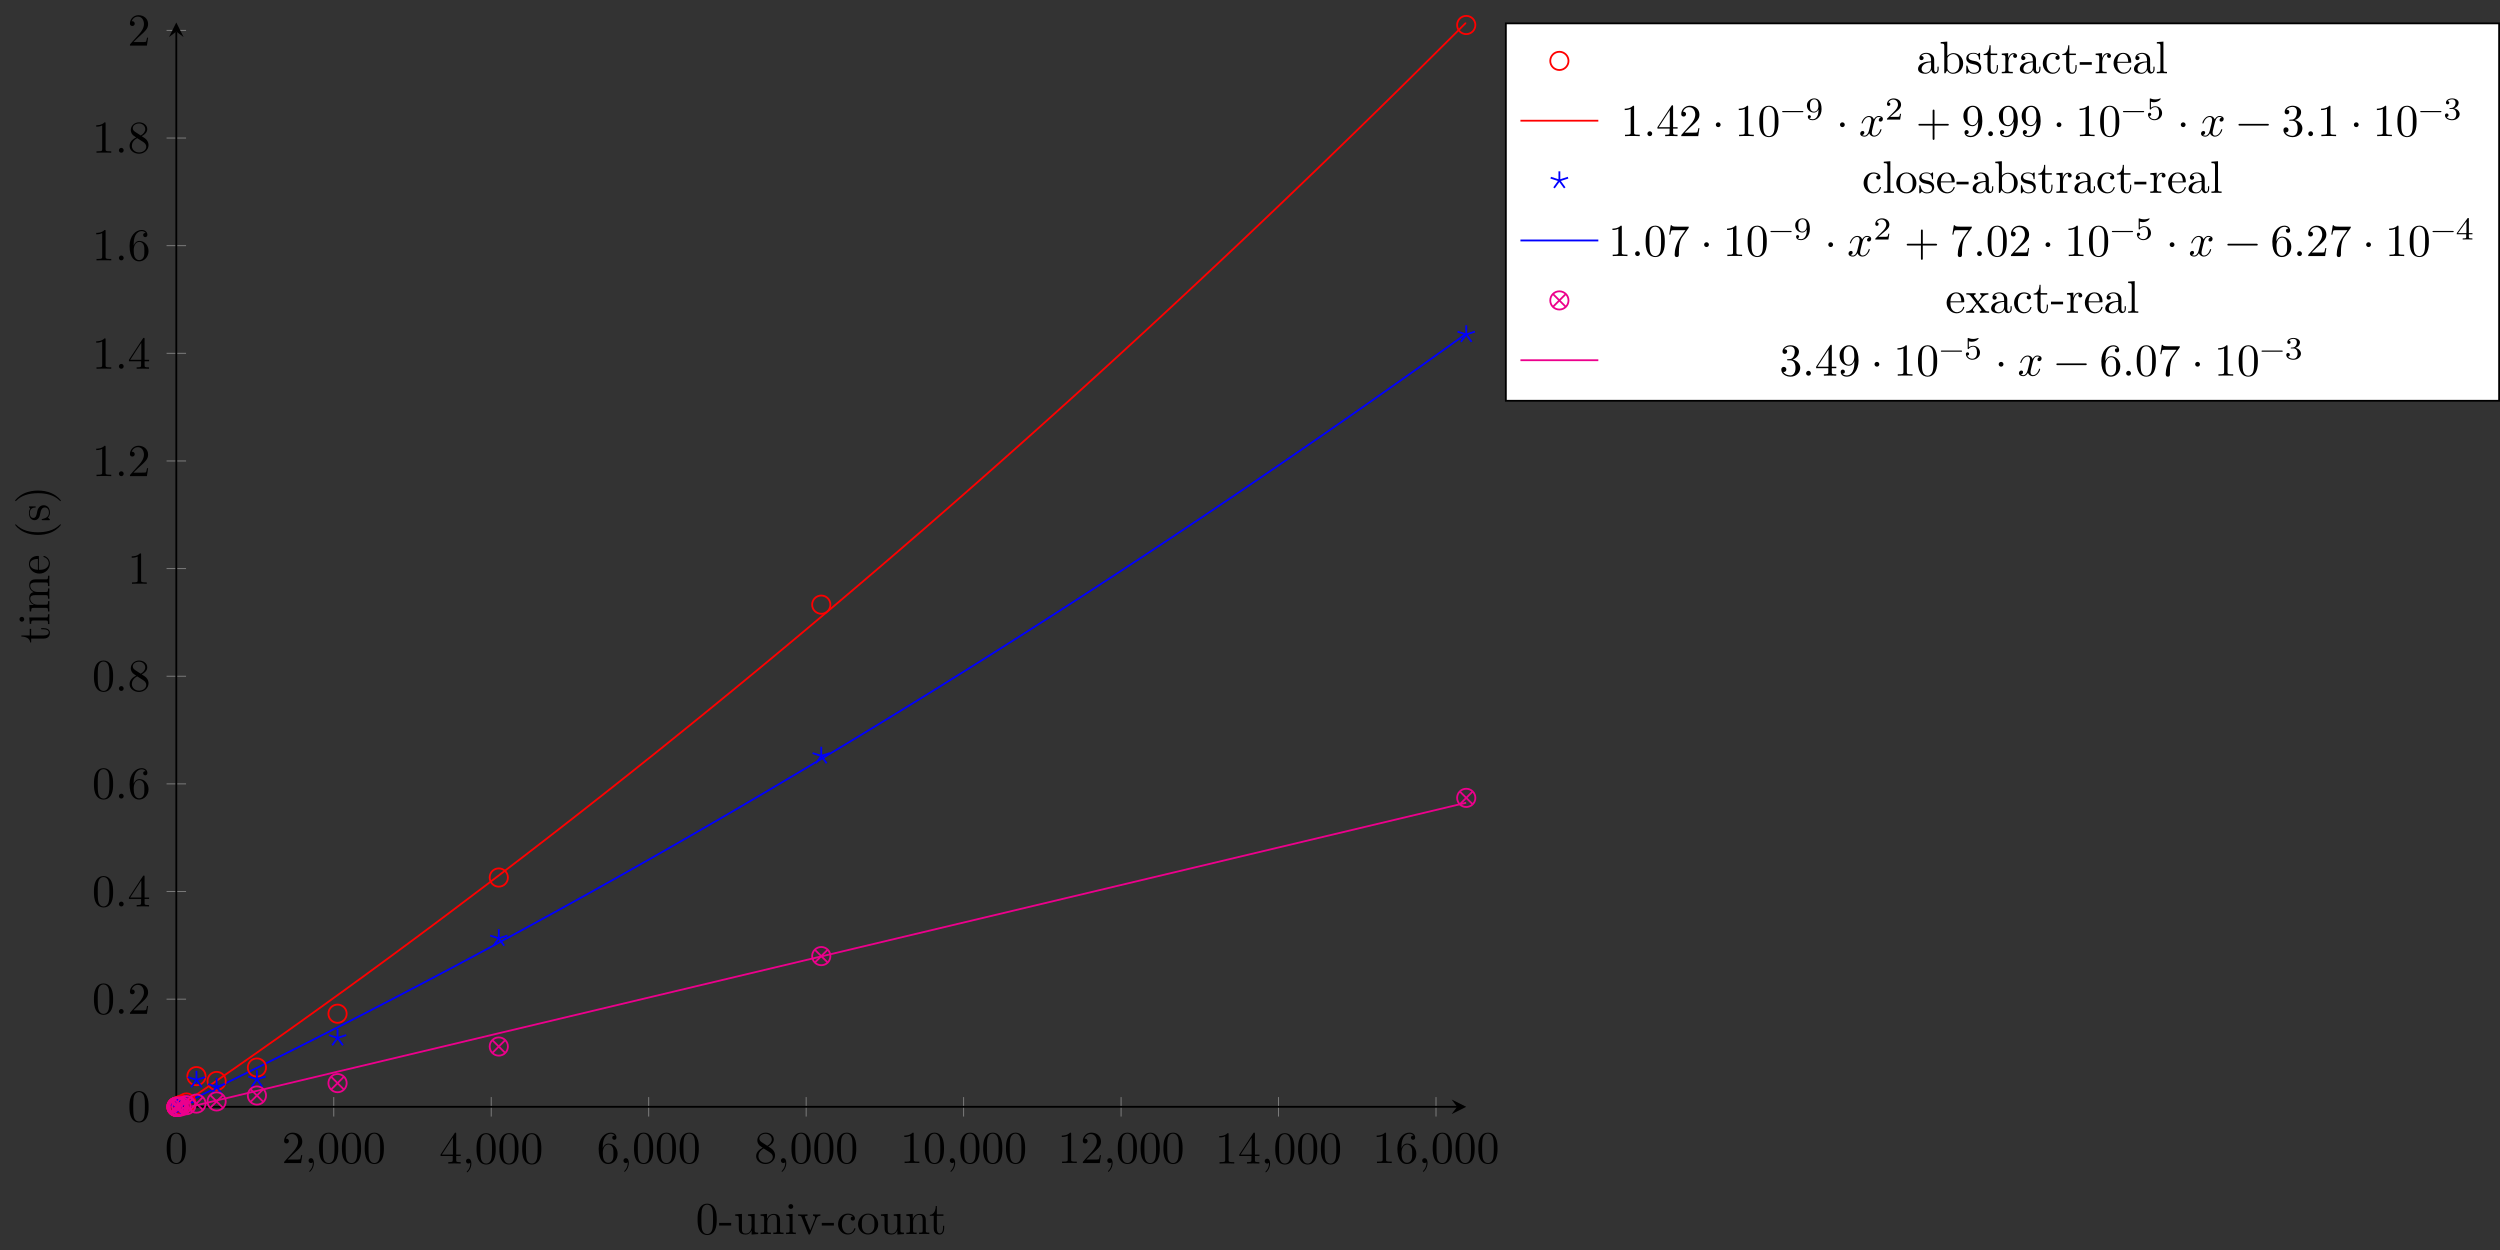 <?xml version="1.0" encoding="UTF-8"?>
<svg xmlns="http://www.w3.org/2000/svg" xmlns:xlink="http://www.w3.org/1999/xlink" width="545.947pt" height="273.032pt" viewBox="0 0 545.947 273.032" version="1.1">
<rect x="0" y="0" width="545.947" height="273.032" fill="#333333" stroke="none"/>
<defs>
<g>
<symbol overflow="visible" id="glyph0-0">
<path style="stroke:none;" d=""/>
</symbol>
<symbol overflow="visible" id="glyph0-1">
<path style="stroke:none;" d="M 4.578 -3.188 C 4.578 -3.984 4.531 -4.781 4.188 -5.516 C 3.734 -6.484 2.906 -6.641 2.5 -6.641 C 1.891 -6.641 1.172 -6.375 0.75 -5.453 C 0.438 -4.766 0.391 -3.984 0.391 -3.188 C 0.391 -2.438 0.422 -1.547 0.844 -0.781 C 1.266 0.016 2 0.219 2.484 0.219 C 3.016 0.219 3.781 0.016 4.219 -0.938 C 4.531 -1.625 4.578 -2.406 4.578 -3.188 Z M 3.766 -3.312 C 3.766 -2.562 3.766 -1.891 3.656 -1.25 C 3.5 -0.297 2.938 0 2.484 0 C 2.094 0 1.5 -0.25 1.328 -1.203 C 1.219 -1.797 1.219 -2.719 1.219 -3.312 C 1.219 -3.953 1.219 -4.609 1.297 -5.141 C 1.484 -6.328 2.234 -6.422 2.484 -6.422 C 2.812 -6.422 3.469 -6.234 3.656 -5.25 C 3.766 -4.688 3.766 -3.938 3.766 -3.312 Z M 3.766 -3.312 "/>
</symbol>
<symbol overflow="visible" id="glyph0-2">
<path style="stroke:none;" d="M 4.469 -1.734 L 4.234 -1.734 C 4.172 -1.438 4.109 -1 4 -0.844 C 3.938 -0.766 3.281 -0.766 3.062 -0.766 L 1.266 -0.766 L 2.328 -1.797 C 3.875 -3.172 4.469 -3.703 4.469 -4.703 C 4.469 -5.844 3.578 -6.641 2.359 -6.641 C 1.234 -6.641 0.5 -5.719 0.5 -4.828 C 0.5 -4.281 1 -4.281 1.031 -4.281 C 1.203 -4.281 1.547 -4.391 1.547 -4.812 C 1.547 -5.062 1.359 -5.328 1.016 -5.328 C 0.938 -5.328 0.922 -5.328 0.891 -5.312 C 1.109 -5.969 1.656 -6.328 2.234 -6.328 C 3.141 -6.328 3.562 -5.516 3.562 -4.703 C 3.562 -3.906 3.078 -3.125 2.516 -2.5 L 0.609 -0.375 C 0.5 -0.266 0.5 -0.234 0.5 0 L 4.203 0 Z M 4.469 -1.734 "/>
</symbol>
<symbol overflow="visible" id="glyph0-3">
<path style="stroke:none;" d="M 2.031 -0.016 C 2.031 -0.672 1.781 -1.062 1.391 -1.062 C 1.062 -1.062 0.859 -0.812 0.859 -0.531 C 0.859 -0.266 1.062 0 1.391 0 C 1.5 0 1.641 -0.047 1.734 -0.125 C 1.766 -0.156 1.781 -0.156 1.781 -0.156 C 1.781 -0.156 1.797 -0.156 1.797 -0.016 C 1.797 0.734 1.453 1.328 1.125 1.656 C 1.016 1.766 1.016 1.781 1.016 1.812 C 1.016 1.891 1.062 1.922 1.109 1.922 C 1.219 1.922 2.031 1.156 2.031 -0.016 Z M 2.031 -0.016 "/>
</symbol>
<symbol overflow="visible" id="glyph0-4">
<path style="stroke:none;" d="M 4.688 -1.641 L 4.688 -1.953 L 3.703 -1.953 L 3.703 -6.484 C 3.703 -6.688 3.703 -6.75 3.531 -6.75 C 3.453 -6.75 3.422 -6.75 3.344 -6.625 L 0.281 -1.953 L 0.281 -1.641 L 2.938 -1.641 L 2.938 -0.781 C 2.938 -0.422 2.906 -0.312 2.172 -0.312 L 1.969 -0.312 L 1.969 0 C 2.375 -0.031 2.891 -0.031 3.312 -0.031 C 3.734 -0.031 4.25 -0.031 4.672 0 L 4.672 -0.312 L 4.453 -0.312 C 3.719 -0.312 3.703 -0.422 3.703 -0.781 L 3.703 -1.641 Z M 2.984 -1.953 L 0.562 -1.953 L 2.984 -5.672 Z M 2.984 -1.953 "/>
</symbol>
<symbol overflow="visible" id="glyph0-5">
<path style="stroke:none;" d="M 4.562 -2.031 C 4.562 -3.297 3.672 -4.25 2.562 -4.25 C 1.891 -4.25 1.516 -3.75 1.312 -3.266 L 1.312 -3.516 C 1.312 -6.031 2.547 -6.391 3.062 -6.391 C 3.297 -6.391 3.719 -6.328 3.938 -5.984 C 3.781 -5.984 3.391 -5.984 3.391 -5.547 C 3.391 -5.234 3.625 -5.078 3.844 -5.078 C 4 -5.078 4.312 -5.172 4.312 -5.562 C 4.312 -6.156 3.875 -6.641 3.047 -6.641 C 1.766 -6.641 0.422 -5.359 0.422 -3.156 C 0.422 -0.484 1.578 0.219 2.5 0.219 C 3.609 0.219 4.562 -0.719 4.562 -2.031 Z M 3.656 -2.047 C 3.656 -1.562 3.656 -1.062 3.484 -0.703 C 3.188 -0.109 2.734 -0.062 2.5 -0.062 C 1.875 -0.062 1.578 -0.656 1.516 -0.812 C 1.328 -1.281 1.328 -2.078 1.328 -2.25 C 1.328 -3.031 1.656 -4.031 2.547 -4.031 C 2.719 -4.031 3.172 -4.031 3.484 -3.406 C 3.656 -3.047 3.656 -2.531 3.656 -2.047 Z M 3.656 -2.047 "/>
</symbol>
<symbol overflow="visible" id="glyph0-6">
<path style="stroke:none;" d="M 4.562 -1.672 C 4.562 -2.031 4.453 -2.484 4.062 -2.906 C 3.875 -3.109 3.719 -3.203 3.078 -3.609 C 3.797 -3.984 4.281 -4.5 4.281 -5.156 C 4.281 -6.078 3.406 -6.641 2.5 -6.641 C 1.5 -6.641 0.688 -5.906 0.688 -4.969 C 0.688 -4.797 0.703 -4.344 1.125 -3.875 C 1.234 -3.766 1.609 -3.516 1.859 -3.344 C 1.281 -3.047 0.422 -2.5 0.422 -1.5 C 0.422 -0.453 1.438 0.219 2.484 0.219 C 3.609 0.219 4.562 -0.609 4.562 -1.672 Z M 3.844 -5.156 C 3.844 -4.578 3.453 -4.109 2.859 -3.766 L 1.625 -4.562 C 1.172 -4.859 1.125 -5.188 1.125 -5.359 C 1.125 -5.969 1.781 -6.391 2.484 -6.391 C 3.203 -6.391 3.844 -5.875 3.844 -5.156 Z M 4.062 -1.312 C 4.062 -0.578 3.312 -0.062 2.5 -0.062 C 1.641 -0.062 0.922 -0.672 0.922 -1.5 C 0.922 -2.078 1.234 -2.719 2.078 -3.188 L 3.312 -2.406 C 3.594 -2.219 4.062 -1.922 4.062 -1.312 Z M 4.062 -1.312 "/>
</symbol>
<symbol overflow="visible" id="glyph0-7">
<path style="stroke:none;" d="M 4.172 0 L 4.172 -0.312 L 3.859 -0.312 C 2.953 -0.312 2.938 -0.422 2.938 -0.781 L 2.938 -6.375 C 2.938 -6.625 2.938 -6.641 2.703 -6.641 C 2.078 -6 1.203 -6 0.891 -6 L 0.891 -5.688 C 1.094 -5.688 1.672 -5.688 2.188 -5.953 L 2.188 -0.781 C 2.188 -0.422 2.156 -0.312 1.266 -0.312 L 0.953 -0.312 L 0.953 0 C 1.297 -0.031 2.156 -0.031 2.562 -0.031 C 2.953 -0.031 3.828 -0.031 4.172 0 Z M 4.172 0 "/>
</symbol>
<symbol overflow="visible" id="glyph0-8">
<path style="stroke:none;" d="M 1.906 -0.531 C 1.906 -0.812 1.672 -1.062 1.391 -1.062 C 1.094 -1.062 0.859 -0.812 0.859 -0.531 C 0.859 -0.234 1.094 0 1.391 0 C 1.672 0 1.906 -0.234 1.906 -0.531 Z M 1.906 -0.531 "/>
</symbol>
<symbol overflow="visible" id="glyph0-9">
<path style="stroke:none;" d="M 1.906 -2.5 C 1.906 -2.781 1.672 -3.016 1.391 -3.016 C 1.094 -3.016 0.859 -2.781 0.859 -2.5 C 0.859 -2.203 1.094 -1.969 1.391 -1.969 C 1.672 -1.969 1.906 -2.203 1.906 -2.5 Z M 1.906 -2.5 "/>
</symbol>
<symbol overflow="visible" id="glyph0-10">
<path style="stroke:none;" d="M 5.25 -3.75 C 5.25 -4.266 4.672 -4.406 4.328 -4.406 C 3.75 -4.406 3.406 -3.875 3.281 -3.656 C 3.031 -4.312 2.5 -4.406 2.203 -4.406 C 1.172 -4.406 0.594 -3.125 0.594 -2.875 C 0.594 -2.766 0.719 -2.766 0.719 -2.766 C 0.797 -2.766 0.828 -2.797 0.844 -2.875 C 1.188 -3.938 1.844 -4.188 2.188 -4.188 C 2.375 -4.188 2.719 -4.094 2.719 -3.516 C 2.719 -3.203 2.547 -2.547 2.188 -1.141 C 2.031 -0.531 1.672 -0.109 1.234 -0.109 C 1.172 -0.109 0.953 -0.109 0.734 -0.234 C 0.984 -0.297 1.203 -0.5 1.203 -0.781 C 1.203 -1.047 0.984 -1.125 0.844 -1.125 C 0.531 -1.125 0.297 -0.875 0.297 -0.547 C 0.297 -0.094 0.781 0.109 1.219 0.109 C 1.891 0.109 2.25 -0.594 2.266 -0.641 C 2.391 -0.281 2.75 0.109 3.344 0.109 C 4.375 0.109 4.938 -1.172 4.938 -1.422 C 4.938 -1.531 4.859 -1.531 4.828 -1.531 C 4.734 -1.531 4.719 -1.484 4.688 -1.422 C 4.359 -0.344 3.688 -0.109 3.375 -0.109 C 2.984 -0.109 2.828 -0.422 2.828 -0.766 C 2.828 -0.984 2.875 -1.203 2.984 -1.641 L 3.328 -3.016 C 3.391 -3.266 3.625 -4.188 4.312 -4.188 C 4.359 -4.188 4.609 -4.188 4.812 -4.062 C 4.531 -4 4.344 -3.766 4.344 -3.516 C 4.344 -3.359 4.453 -3.172 4.719 -3.172 C 4.938 -3.172 5.25 -3.344 5.25 -3.75 Z M 5.25 -3.75 "/>
</symbol>
<symbol overflow="visible" id="glyph0-11">
<path style="stroke:none;" d="M 7.203 -2.5 C 7.203 -2.609 7.109 -2.688 7 -2.688 L 4.078 -2.688 L 4.078 -5.609 C 4.078 -5.719 3.984 -5.812 3.875 -5.812 C 3.766 -5.812 3.672 -5.719 3.672 -5.609 L 3.672 -2.688 L 0.75 -2.688 C 0.641 -2.688 0.562 -2.609 0.562 -2.5 C 0.562 -2.375 0.641 -2.297 0.75 -2.297 L 3.672 -2.297 L 3.672 0.625 C 3.672 0.734 3.766 0.828 3.875 0.828 C 3.984 0.828 4.078 0.734 4.078 0.625 L 4.078 -2.297 L 7 -2.297 C 7.109 -2.297 7.203 -2.375 7.203 -2.5 Z M 7.203 -2.5 "/>
</symbol>
<symbol overflow="visible" id="glyph0-12">
<path style="stroke:none;" d="M 4.562 -3.281 C 4.562 -5.969 3.406 -6.641 2.516 -6.641 C 1.969 -6.641 1.484 -6.453 1.062 -6.016 C 0.641 -5.562 0.422 -5.141 0.422 -4.391 C 0.422 -3.156 1.297 -2.172 2.406 -2.172 C 3.016 -2.172 3.422 -2.594 3.656 -3.172 L 3.656 -2.844 C 3.656 -0.516 2.625 -0.062 2.047 -0.062 C 1.875 -0.062 1.328 -0.078 1.062 -0.422 C 1.5 -0.422 1.578 -0.703 1.578 -0.875 C 1.578 -1.188 1.344 -1.328 1.125 -1.328 C 0.969 -1.328 0.672 -1.25 0.672 -0.859 C 0.672 -0.188 1.203 0.219 2.047 0.219 C 3.344 0.219 4.562 -1.141 4.562 -3.281 Z M 3.641 -4.203 C 3.641 -3.375 3.297 -2.406 2.422 -2.406 C 2.266 -2.406 1.797 -2.406 1.5 -3.031 C 1.312 -3.406 1.312 -3.891 1.312 -4.391 C 1.312 -4.922 1.312 -5.391 1.531 -5.766 C 1.797 -6.266 2.172 -6.391 2.516 -6.391 C 2.984 -6.391 3.312 -6.047 3.484 -5.609 C 3.594 -5.281 3.641 -4.656 3.641 -4.203 Z M 3.641 -4.203 "/>
</symbol>
<symbol overflow="visible" id="glyph0-13">
<path style="stroke:none;" d="M 7.203 -2.5 C 7.203 -2.609 7.109 -2.688 7 -2.688 L 0.75 -2.688 C 0.641 -2.688 0.562 -2.609 0.562 -2.5 C 0.562 -2.375 0.641 -2.297 0.75 -2.297 L 7 -2.297 C 7.109 -2.297 7.203 -2.375 7.203 -2.5 Z M 7.203 -2.5 "/>
</symbol>
<symbol overflow="visible" id="glyph0-14">
<path style="stroke:none;" d="M 4.562 -1.703 C 4.562 -2.516 3.922 -3.297 2.891 -3.516 C 3.703 -3.781 4.281 -4.469 4.281 -5.266 C 4.281 -6.078 3.406 -6.641 2.453 -6.641 C 1.453 -6.641 0.688 -6.047 0.688 -5.281 C 0.688 -4.953 0.906 -4.766 1.203 -4.766 C 1.5 -4.766 1.703 -4.984 1.703 -5.281 C 1.703 -5.766 1.234 -5.766 1.094 -5.766 C 1.391 -6.266 2.047 -6.391 2.406 -6.391 C 2.828 -6.391 3.375 -6.172 3.375 -5.281 C 3.375 -5.156 3.344 -4.578 3.094 -4.141 C 2.797 -3.656 2.453 -3.625 2.203 -3.625 C 2.125 -3.609 1.891 -3.594 1.812 -3.594 C 1.734 -3.578 1.672 -3.562 1.672 -3.469 C 1.672 -3.359 1.734 -3.359 1.906 -3.359 L 2.344 -3.359 C 3.156 -3.359 3.531 -2.688 3.531 -1.703 C 3.531 -0.344 2.844 -0.062 2.406 -0.062 C 1.969 -0.062 1.219 -0.234 0.875 -0.812 C 1.219 -0.766 1.531 -0.984 1.531 -1.359 C 1.531 -1.719 1.266 -1.922 0.984 -1.922 C 0.734 -1.922 0.422 -1.781 0.422 -1.344 C 0.422 -0.438 1.344 0.219 2.438 0.219 C 3.656 0.219 4.562 -0.688 4.562 -1.703 Z M 4.562 -1.703 "/>
</symbol>
<symbol overflow="visible" id="glyph0-15">
<path style="stroke:none;" d="M 4.828 -6.422 L 2.406 -6.422 C 1.203 -6.422 1.172 -6.547 1.141 -6.734 L 0.891 -6.734 L 0.562 -4.688 L 0.812 -4.688 C 0.844 -4.844 0.922 -5.469 1.062 -5.594 C 1.125 -5.656 1.906 -5.656 2.031 -5.656 L 4.094 -5.656 L 2.984 -4.078 C 2.078 -2.734 1.75 -1.344 1.75 -0.328 C 1.75 -0.234 1.75 0.219 2.219 0.219 C 2.672 0.219 2.672 -0.234 2.672 -0.328 L 2.672 -0.844 C 2.672 -1.391 2.703 -1.938 2.781 -2.469 C 2.828 -2.703 2.953 -3.562 3.406 -4.172 L 4.75 -6.078 C 4.828 -6.188 4.828 -6.203 4.828 -6.422 Z M 4.828 -6.422 "/>
</symbol>
<symbol overflow="visible" id="glyph1-0">
<path style="stroke:none;" d=""/>
</symbol>
<symbol overflow="visible" id="glyph1-1">
<path style="stroke:none;" d="M 4.578 -3.188 C 4.578 -3.984 4.531 -4.781 4.188 -5.516 C 3.734 -6.484 2.906 -6.641 2.5 -6.641 C 1.891 -6.641 1.172 -6.375 0.75 -5.453 C 0.438 -4.766 0.391 -3.984 0.391 -3.188 C 0.391 -2.438 0.422 -1.547 0.844 -0.781 C 1.266 0.016 2 0.219 2.484 0.219 C 3.016 0.219 3.781 0.016 4.219 -0.938 C 4.531 -1.625 4.578 -2.406 4.578 -3.188 Z M 3.766 -3.312 C 3.766 -2.562 3.766 -1.891 3.656 -1.25 C 3.5 -0.297 2.938 0 2.484 0 C 2.094 0 1.5 -0.25 1.328 -1.203 C 1.219 -1.797 1.219 -2.719 1.219 -3.312 C 1.219 -3.953 1.219 -4.609 1.297 -5.141 C 1.484 -6.328 2.234 -6.422 2.484 -6.422 C 2.812 -6.422 3.469 -6.234 3.656 -5.25 C 3.766 -4.688 3.766 -3.938 3.766 -3.312 Z M 3.766 -3.312 "/>
</symbol>
<symbol overflow="visible" id="glyph1-2">
<path style="stroke:none;" d="M 2.75 -1.859 L 2.75 -2.438 L 0.109 -2.438 L 0.109 -1.859 Z M 2.75 -1.859 "/>
</symbol>
<symbol overflow="visible" id="glyph1-3">
<path style="stroke:none;" d="M 5.328 0 L 5.328 -0.312 C 4.641 -0.312 4.562 -0.375 4.562 -0.875 L 4.562 -4.406 L 3.094 -4.297 L 3.094 -3.984 C 3.781 -3.984 3.875 -3.922 3.875 -3.422 L 3.875 -1.656 C 3.875 -0.781 3.391 -0.109 2.656 -0.109 C 1.828 -0.109 1.781 -0.578 1.781 -1.094 L 1.781 -4.406 L 0.312 -4.297 L 0.312 -3.984 C 1.094 -3.984 1.094 -3.953 1.094 -3.078 L 1.094 -1.578 C 1.094 -0.797 1.094 0.109 2.609 0.109 C 3.172 0.109 3.609 -0.172 3.891 -0.781 L 3.891 0.109 Z M 5.328 0 "/>
</symbol>
<symbol overflow="visible" id="glyph1-4">
<path style="stroke:none;" d="M 5.328 0 L 5.328 -0.312 C 4.812 -0.312 4.562 -0.312 4.562 -0.609 L 4.562 -2.516 C 4.562 -3.375 4.562 -3.672 4.25 -4.031 C 4.109 -4.203 3.781 -4.406 3.203 -4.406 C 2.469 -4.406 2 -3.984 1.719 -3.359 L 1.719 -4.406 L 0.312 -4.297 L 0.312 -3.984 C 1.016 -3.984 1.094 -3.922 1.094 -3.422 L 1.094 -0.75 C 1.094 -0.312 0.984 -0.312 0.312 -0.312 L 0.312 0 L 1.453 -0.031 L 2.562 0 L 2.562 -0.312 C 1.891 -0.312 1.781 -0.312 1.781 -0.75 L 1.781 -2.594 C 1.781 -3.625 2.5 -4.188 3.125 -4.188 C 3.766 -4.188 3.875 -3.656 3.875 -3.078 L 3.875 -0.75 C 3.875 -0.312 3.766 -0.312 3.094 -0.312 L 3.094 0 L 4.219 -0.031 Z M 5.328 0 "/>
</symbol>
<symbol overflow="visible" id="glyph1-5">
<path style="stroke:none;" d="M 2.469 0 L 2.469 -0.312 C 1.797 -0.312 1.766 -0.359 1.766 -0.75 L 1.766 -4.406 L 0.375 -4.297 L 0.375 -3.984 C 1.016 -3.984 1.109 -3.922 1.109 -3.438 L 1.109 -0.75 C 1.109 -0.312 1 -0.312 0.328 -0.312 L 0.328 0 L 1.422 -0.031 C 1.781 -0.031 2.125 -0.016 2.469 0 Z M 1.906 -6.016 C 1.906 -6.297 1.688 -6.547 1.391 -6.547 C 1.047 -6.547 0.844 -6.266 0.844 -6.016 C 0.844 -5.75 1.078 -5.5 1.375 -5.5 C 1.719 -5.5 1.906 -5.766 1.906 -6.016 Z M 1.906 -6.016 "/>
</symbol>
<symbol overflow="visible" id="glyph1-6">
<path style="stroke:none;" d="M 5.062 -3.984 L 5.062 -4.297 C 4.828 -4.281 4.547 -4.266 4.312 -4.266 L 3.453 -4.297 L 3.453 -3.984 C 3.812 -3.984 3.922 -3.75 3.922 -3.562 C 3.922 -3.469 3.906 -3.422 3.875 -3.312 L 2.844 -0.781 L 1.734 -3.562 C 1.672 -3.688 1.672 -3.734 1.672 -3.734 C 1.672 -3.984 2.062 -3.984 2.25 -3.984 L 2.25 -4.297 L 1.156 -4.266 C 0.891 -4.266 0.484 -4.281 0.188 -4.297 L 0.188 -3.984 C 0.812 -3.984 0.859 -3.922 0.984 -3.625 L 2.422 -0.078 C 2.484 0.062 2.5 0.109 2.625 0.109 C 2.766 0.109 2.797 0.016 2.844 -0.078 L 4.141 -3.312 C 4.234 -3.547 4.406 -3.984 5.062 -3.984 Z M 5.062 -3.984 "/>
</symbol>
<symbol overflow="visible" id="glyph1-7">
<path style="stroke:none;" d="M 4.141 -1.188 C 4.141 -1.281 4.031 -1.281 4 -1.281 C 3.922 -1.281 3.891 -1.25 3.875 -1.188 C 3.594 -0.266 2.938 -0.141 2.578 -0.141 C 2.047 -0.141 1.172 -0.562 1.172 -2.172 C 1.172 -3.797 1.984 -4.219 2.516 -4.219 C 2.609 -4.219 3.234 -4.203 3.578 -3.844 C 3.172 -3.812 3.109 -3.516 3.109 -3.391 C 3.109 -3.125 3.297 -2.938 3.562 -2.938 C 3.828 -2.938 4.031 -3.094 4.031 -3.406 C 4.031 -4.078 3.266 -4.469 2.5 -4.469 C 1.25 -4.469 0.344 -3.391 0.344 -2.156 C 0.344 -0.875 1.328 0.109 2.484 0.109 C 3.812 0.109 4.141 -1.094 4.141 -1.188 Z M 4.141 -1.188 "/>
</symbol>
<symbol overflow="visible" id="glyph1-8">
<path style="stroke:none;" d="M 4.688 -2.141 C 4.688 -3.406 3.703 -4.469 2.5 -4.469 C 1.25 -4.469 0.281 -3.375 0.281 -2.141 C 0.281 -0.844 1.312 0.109 2.484 0.109 C 3.688 0.109 4.688 -0.875 4.688 -2.141 Z M 3.875 -2.219 C 3.875 -1.859 3.875 -1.312 3.656 -0.875 C 3.422 -0.422 2.984 -0.141 2.5 -0.141 C 2.062 -0.141 1.625 -0.344 1.359 -0.812 C 1.109 -1.25 1.109 -1.859 1.109 -2.219 C 1.109 -2.609 1.109 -3.141 1.344 -3.578 C 1.609 -4.031 2.078 -4.25 2.484 -4.25 C 2.922 -4.25 3.344 -4.031 3.609 -3.594 C 3.875 -3.172 3.875 -2.594 3.875 -2.219 Z M 3.875 -2.219 "/>
</symbol>
<symbol overflow="visible" id="glyph1-9">
<path style="stroke:none;" d="M 3.312 -1.234 L 3.312 -1.797 L 3.062 -1.797 L 3.062 -1.25 C 3.062 -0.516 2.766 -0.141 2.391 -0.141 C 1.719 -0.141 1.719 -1.047 1.719 -1.219 L 1.719 -3.984 L 3.156 -3.984 L 3.156 -4.297 L 1.719 -4.297 L 1.719 -6.125 L 1.469 -6.125 C 1.469 -5.312 1.172 -4.25 0.188 -4.203 L 0.188 -3.984 L 1.031 -3.984 L 1.031 -1.234 C 1.031 -0.016 1.969 0.109 2.328 0.109 C 3.031 0.109 3.312 -0.594 3.312 -1.234 Z M 3.312 -1.234 "/>
</symbol>
<symbol overflow="visible" id="glyph1-10">
<path style="stroke:none;" d="M 4.812 -0.891 L 4.812 -1.453 L 4.562 -1.453 L 4.562 -0.891 C 4.562 -0.312 4.312 -0.25 4.203 -0.25 C 3.875 -0.25 3.844 -0.703 3.844 -0.75 L 3.844 -2.734 C 3.844 -3.156 3.844 -3.547 3.484 -3.922 C 3.094 -4.312 2.594 -4.469 2.109 -4.469 C 1.297 -4.469 0.609 -4 0.609 -3.344 C 0.609 -3.047 0.812 -2.875 1.062 -2.875 C 1.344 -2.875 1.531 -3.078 1.531 -3.328 C 1.531 -3.453 1.469 -3.781 1.016 -3.781 C 1.281 -4.141 1.781 -4.25 2.094 -4.25 C 2.578 -4.25 3.156 -3.859 3.156 -2.969 L 3.156 -2.609 C 2.641 -2.578 1.938 -2.547 1.312 -2.25 C 0.562 -1.906 0.312 -1.391 0.312 -0.953 C 0.312 -0.141 1.281 0.109 1.906 0.109 C 2.578 0.109 3.031 -0.297 3.219 -0.75 C 3.266 -0.359 3.531 0.062 4 0.062 C 4.203 0.062 4.812 -0.078 4.812 -0.891 Z M 3.156 -1.391 C 3.156 -0.453 2.438 -0.109 1.984 -0.109 C 1.5 -0.109 1.094 -0.453 1.094 -0.953 C 1.094 -1.5 1.5 -2.328 3.156 -2.391 Z M 3.156 -1.391 "/>
</symbol>
<symbol overflow="visible" id="glyph1-11">
<path style="stroke:none;" d="M 5.188 -2.156 C 5.188 -3.422 4.219 -4.406 3.078 -4.406 C 2.297 -4.406 1.875 -3.938 1.719 -3.766 L 1.719 -6.922 L 0.281 -6.812 L 0.281 -6.5 C 0.984 -6.5 1.062 -6.438 1.062 -5.938 L 1.062 0 L 1.312 0 L 1.672 -0.625 C 1.812 -0.391 2.234 0.109 2.969 0.109 C 4.156 0.109 5.188 -0.875 5.188 -2.156 Z M 4.359 -2.156 C 4.359 -1.797 4.344 -1.203 4.062 -0.75 C 3.844 -0.438 3.469 -0.109 2.938 -0.109 C 2.484 -0.109 2.125 -0.344 1.891 -0.719 C 1.75 -0.922 1.75 -0.953 1.75 -1.141 L 1.75 -3.188 C 1.75 -3.375 1.75 -3.391 1.859 -3.547 C 2.25 -4.109 2.797 -4.188 3.031 -4.188 C 3.484 -4.188 3.844 -3.922 4.078 -3.547 C 4.344 -3.141 4.359 -2.578 4.359 -2.156 Z M 4.359 -2.156 "/>
</symbol>
<symbol overflow="visible" id="glyph1-12">
<path style="stroke:none;" d="M 3.594 -1.281 C 3.594 -1.797 3.297 -2.109 3.172 -2.219 C 2.844 -2.547 2.453 -2.625 2.031 -2.703 C 1.469 -2.812 0.812 -2.938 0.812 -3.516 C 0.812 -3.875 1.062 -4.281 1.922 -4.281 C 3.016 -4.281 3.078 -3.375 3.094 -3.078 C 3.094 -2.984 3.203 -2.984 3.203 -2.984 C 3.344 -2.984 3.344 -3.031 3.344 -3.219 L 3.344 -4.234 C 3.344 -4.391 3.344 -4.469 3.234 -4.469 C 3.188 -4.469 3.156 -4.469 3.031 -4.344 C 3 -4.312 2.906 -4.219 2.859 -4.188 C 2.484 -4.469 2.078 -4.469 1.922 -4.469 C 0.703 -4.469 0.328 -3.797 0.328 -3.234 C 0.328 -2.891 0.484 -2.609 0.75 -2.391 C 1.078 -2.141 1.359 -2.078 2.078 -1.938 C 2.297 -1.891 3.109 -1.734 3.109 -1.016 C 3.109 -0.516 2.766 -0.109 1.984 -0.109 C 1.141 -0.109 0.781 -0.672 0.594 -1.531 C 0.562 -1.656 0.562 -1.688 0.453 -1.688 C 0.328 -1.688 0.328 -1.625 0.328 -1.453 L 0.328 -0.125 C 0.328 0.047 0.328 0.109 0.438 0.109 C 0.484 0.109 0.5 0.094 0.688 -0.094 C 0.703 -0.109 0.703 -0.125 0.891 -0.312 C 1.328 0.094 1.781 0.109 1.984 0.109 C 3.125 0.109 3.594 -0.562 3.594 -1.281 Z M 3.594 -1.281 "/>
</symbol>
<symbol overflow="visible" id="glyph1-13">
<path style="stroke:none;" d="M 3.625 -3.797 C 3.625 -4.109 3.312 -4.406 2.891 -4.406 C 2.156 -4.406 1.797 -3.734 1.672 -3.312 L 1.672 -4.406 L 0.281 -4.297 L 0.281 -3.984 C 0.984 -3.984 1.062 -3.922 1.062 -3.422 L 1.062 -0.75 C 1.062 -0.312 0.953 -0.312 0.281 -0.312 L 0.281 0 L 1.422 -0.031 C 1.812 -0.031 2.281 -0.031 2.688 0 L 2.688 -0.312 L 2.469 -0.312 C 1.734 -0.312 1.719 -0.422 1.719 -0.781 L 1.719 -2.312 C 1.719 -3.297 2.141 -4.188 2.891 -4.188 C 2.953 -4.188 2.984 -4.188 3 -4.172 C 2.969 -4.172 2.766 -4.047 2.766 -3.781 C 2.766 -3.516 2.984 -3.359 3.203 -3.359 C 3.375 -3.359 3.625 -3.484 3.625 -3.797 Z M 3.625 -3.797 "/>
</symbol>
<symbol overflow="visible" id="glyph1-14">
<path style="stroke:none;" d="M 4.141 -1.188 C 4.141 -1.281 4.062 -1.312 4 -1.312 C 3.922 -1.312 3.891 -1.25 3.875 -1.172 C 3.531 -0.141 2.625 -0.141 2.531 -0.141 C 2.031 -0.141 1.641 -0.438 1.406 -0.812 C 1.109 -1.281 1.109 -1.938 1.109 -2.297 L 3.891 -2.297 C 4.109 -2.297 4.141 -2.297 4.141 -2.516 C 4.141 -3.5 3.594 -4.469 2.359 -4.469 C 1.203 -4.469 0.281 -3.438 0.281 -2.188 C 0.281 -0.859 1.328 0.109 2.469 0.109 C 3.688 0.109 4.141 -1 4.141 -1.188 Z M 3.484 -2.516 L 1.109 -2.516 C 1.172 -4 2.016 -4.25 2.359 -4.25 C 3.375 -4.25 3.484 -2.906 3.484 -2.516 Z M 3.484 -2.516 "/>
</symbol>
<symbol overflow="visible" id="glyph1-15">
<path style="stroke:none;" d="M 2.547 0 L 2.547 -0.312 C 1.875 -0.312 1.766 -0.312 1.766 -0.75 L 1.766 -6.922 L 0.328 -6.812 L 0.328 -6.5 C 1.031 -6.5 1.109 -6.438 1.109 -5.938 L 1.109 -0.75 C 1.109 -0.312 1 -0.312 0.328 -0.312 L 0.328 0 L 1.438 -0.031 Z M 2.547 0 "/>
</symbol>
<symbol overflow="visible" id="glyph1-16">
<path style="stroke:none;" d="M 5.141 0 L 5.141 -0.312 C 4.609 -0.312 4.422 -0.328 4.203 -0.625 L 2.859 -2.344 C 3.156 -2.719 3.531 -3.203 3.781 -3.469 C 4.094 -3.828 4.5 -3.984 4.969 -3.984 L 4.969 -4.297 C 4.703 -4.281 4.406 -4.266 4.141 -4.266 C 3.844 -4.266 3.312 -4.281 3.188 -4.297 L 3.188 -3.984 C 3.406 -3.969 3.484 -3.844 3.484 -3.672 C 3.484 -3.516 3.375 -3.391 3.328 -3.328 L 2.719 -2.547 L 1.938 -3.562 C 1.844 -3.656 1.844 -3.672 1.844 -3.734 C 1.844 -3.891 2 -3.984 2.188 -3.984 L 2.188 -4.297 L 1.109 -4.266 C 0.906 -4.266 0.438 -4.281 0.172 -4.297 L 0.172 -3.984 C 0.875 -3.984 0.875 -3.984 1.344 -3.375 L 2.328 -2.094 C 1.859 -1.5 1.859 -1.469 1.391 -0.906 C 0.922 -0.328 0.328 -0.312 0.125 -0.312 L 0.125 0 C 0.375 -0.016 0.688 -0.031 0.953 -0.031 L 1.891 0 L 1.891 -0.312 C 1.672 -0.344 1.609 -0.469 1.609 -0.625 C 1.609 -0.844 1.891 -1.172 2.5 -1.891 L 3.266 -0.891 C 3.344 -0.781 3.469 -0.625 3.469 -0.562 C 3.469 -0.469 3.375 -0.312 3.109 -0.312 L 3.109 0 L 4.188 -0.031 C 4.453 -0.031 4.844 -0.016 5.141 0 Z M 5.141 0 "/>
</symbol>
<symbol overflow="visible" id="glyph2-0">
<path style="stroke:none;" d=""/>
</symbol>
<symbol overflow="visible" id="glyph2-1">
<path style="stroke:none;" d="M -1.234 -3.312 L -1.797 -3.312 L -1.797 -3.062 L -1.25 -3.062 C -0.516 -3.062 -0.141 -2.766 -0.141 -2.391 C -0.141 -1.719 -1.047 -1.719 -1.219 -1.719 L -3.984 -1.719 L -3.984 -3.156 L -4.297 -3.156 L -4.297 -1.719 L -6.125 -1.719 L -6.125 -1.469 C -5.312 -1.469 -4.25 -1.172 -4.203 -0.188 L -3.984 -0.188 L -3.984 -1.031 L -1.234 -1.031 C -0.016 -1.031 0.109 -1.969 0.109 -2.328 C 0.109 -3.031 -0.594 -3.312 -1.234 -3.312 Z M -1.234 -3.312 "/>
</symbol>
<symbol overflow="visible" id="glyph2-2">
<path style="stroke:none;" d="M 0 -2.469 L -0.312 -2.469 C -0.312 -1.797 -0.359 -1.766 -0.75 -1.766 L -4.406 -1.766 L -4.297 -0.375 L -3.984 -0.375 C -3.984 -1.016 -3.922 -1.109 -3.438 -1.109 L -0.75 -1.109 C -0.312 -1.109 -0.312 -1 -0.312 -0.328 L 0 -0.328 L -0.031 -1.422 C -0.031 -1.781 -0.016 -2.125 0 -2.469 Z M -6.016 -1.906 C -6.297 -1.906 -6.547 -1.688 -6.547 -1.391 C -6.547 -1.047 -6.266 -0.844 -6.016 -0.844 C -5.75 -0.844 -5.5 -1.078 -5.5 -1.375 C -5.5 -1.719 -5.766 -1.906 -6.016 -1.906 Z M -6.016 -1.906 "/>
</symbol>
<symbol overflow="visible" id="glyph2-3">
<path style="stroke:none;" d="M 0 -8.109 L -0.312 -8.109 C -0.312 -7.594 -0.312 -7.344 -0.609 -7.328 L -2.516 -7.328 C -3.375 -7.328 -3.672 -7.328 -4.031 -7.016 C -4.203 -6.875 -4.406 -6.547 -4.406 -5.969 C -4.406 -5.141 -3.812 -4.688 -3.422 -4.531 C -4.297 -4.391 -4.406 -3.656 -4.406 -3.203 C -4.406 -2.469 -3.984 -2 -3.359 -1.719 L -4.406 -1.719 L -4.297 -0.312 L -3.984 -0.312 C -3.984 -1.016 -3.922 -1.094 -3.422 -1.094 L -0.75 -1.094 C -0.312 -1.094 -0.312 -0.984 -0.312 -0.312 L 0 -0.312 L -0.031 -1.453 L 0 -2.562 L -0.312 -2.562 C -0.312 -1.891 -0.312 -1.781 -0.75 -1.781 L -2.594 -1.781 C -3.625 -1.781 -4.188 -2.5 -4.188 -3.125 C -4.188 -3.766 -3.656 -3.875 -3.078 -3.875 L -0.75 -3.875 C -0.312 -3.875 -0.312 -3.766 -0.312 -3.094 L 0 -3.094 L -0.031 -4.219 L 0 -5.328 L -0.312 -5.328 C -0.312 -4.672 -0.312 -4.562 -0.75 -4.562 L -2.594 -4.562 C -3.625 -4.562 -4.188 -5.266 -4.188 -5.906 C -4.188 -6.531 -3.656 -6.641 -3.078 -6.641 L -0.75 -6.641 C -0.312 -6.641 -0.312 -6.531 -0.312 -5.859 L 0 -5.859 L -0.031 -6.984 Z M 0 -8.109 "/>
</symbol>
<symbol overflow="visible" id="glyph2-4">
<path style="stroke:none;" d="M -1.188 -4.141 C -1.281 -4.141 -1.312 -4.062 -1.312 -4 C -1.312 -3.922 -1.25 -3.891 -1.172 -3.875 C -0.141 -3.531 -0.141 -2.625 -0.141 -2.531 C -0.141 -2.031 -0.438 -1.641 -0.812 -1.406 C -1.281 -1.109 -1.938 -1.109 -2.297 -1.109 L -2.297 -3.891 C -2.297 -4.109 -2.297 -4.141 -2.516 -4.141 C -3.5 -4.141 -4.469 -3.594 -4.469 -2.359 C -4.469 -1.203 -3.438 -0.281 -2.188 -0.281 C -0.859 -0.281 0.109 -1.328 0.109 -2.469 C 0.109 -3.688 -1 -4.141 -1.188 -4.141 Z M -2.516 -3.484 L -2.516 -1.109 C -4 -1.172 -4.25 -2.016 -4.25 -2.359 C -4.25 -3.375 -2.906 -3.484 -2.516 -3.484 Z M -2.516 -3.484 "/>
</symbol>
<symbol overflow="visible" id="glyph2-5">
<path style="stroke:none;" d="M 2.391 -3.297 C 2.359 -3.297 2.344 -3.297 2.172 -3.125 C 0.922 -1.891 -0.969 -1.562 -2.5 -1.562 C -4.234 -1.562 -5.969 -1.938 -7.203 -3.172 C -7.328 -3.297 -7.344 -3.297 -7.375 -3.297 C -7.453 -3.297 -7.484 -3.266 -7.484 -3.203 C -7.484 -3.094 -6.797 -2.203 -5.531 -1.609 C -4.438 -1.109 -3.328 -0.984 -2.5 -0.984 C -1.719 -0.984 -0.516 -1.094 0.625 -1.641 C 1.844 -2.25 2.5 -3.094 2.5 -3.203 C 2.5 -3.266 2.469 -3.297 2.391 -3.297 Z M 2.391 -3.297 "/>
</symbol>
<symbol overflow="visible" id="glyph2-6">
<path style="stroke:none;" d="M -1.281 -3.594 C -1.797 -3.594 -2.109 -3.297 -2.219 -3.172 C -2.547 -2.844 -2.625 -2.453 -2.703 -2.031 C -2.812 -1.469 -2.938 -0.812 -3.516 -0.812 C -3.875 -0.812 -4.281 -1.062 -4.281 -1.922 C -4.281 -3.016 -3.375 -3.078 -3.078 -3.094 C -2.984 -3.094 -2.984 -3.203 -2.984 -3.203 C -2.984 -3.344 -3.031 -3.344 -3.219 -3.344 L -4.234 -3.344 C -4.391 -3.344 -4.469 -3.344 -4.469 -3.234 C -4.469 -3.188 -4.469 -3.156 -4.344 -3.031 C -4.312 -3 -4.219 -2.906 -4.188 -2.859 C -4.469 -2.484 -4.469 -2.078 -4.469 -1.922 C -4.469 -0.703 -3.797 -0.328 -3.234 -0.328 C -2.891 -0.328 -2.609 -0.484 -2.391 -0.75 C -2.141 -1.078 -2.078 -1.359 -1.938 -2.078 C -1.891 -2.297 -1.734 -3.109 -1.016 -3.109 C -0.516 -3.109 -0.109 -2.766 -0.109 -1.984 C -0.109 -1.141 -0.672 -0.781 -1.531 -0.594 C -1.656 -0.562 -1.688 -0.562 -1.688 -0.453 C -1.688 -0.328 -1.625 -0.328 -1.453 -0.328 L -0.125 -0.328 C 0.047 -0.328 0.109 -0.328 0.109 -0.438 C 0.109 -0.484 0.094 -0.5 -0.094 -0.688 C -0.109 -0.703 -0.125 -0.703 -0.312 -0.891 C 0.094 -1.328 0.109 -1.781 0.109 -1.984 C 0.109 -3.125 -0.562 -3.594 -1.281 -3.594 Z M -1.281 -3.594 "/>
</symbol>
<symbol overflow="visible" id="glyph2-7">
<path style="stroke:none;" d="M -2.5 -2.875 C -3.266 -2.875 -4.469 -2.766 -5.609 -2.219 C -6.828 -1.625 -7.484 -0.766 -7.484 -0.672 C -7.484 -0.609 -7.438 -0.562 -7.375 -0.562 C -7.344 -0.562 -7.328 -0.562 -7.141 -0.75 C -6.156 -1.734 -4.578 -2.297 -2.5 -2.297 C -0.781 -2.297 0.969 -1.938 2.219 -0.703 C 2.344 -0.562 2.359 -0.562 2.391 -0.562 C 2.453 -0.562 2.5 -0.609 2.5 -0.672 C 2.5 -0.766 1.812 -1.672 0.547 -2.25 C -0.547 -2.766 -1.656 -2.875 -2.5 -2.875 Z M -2.5 -2.875 "/>
</symbol>
<symbol overflow="visible" id="glyph3-0">
<path style="stroke:none;" d=""/>
</symbol>
<symbol overflow="visible" id="glyph3-1">
<path style="stroke:none;" d="M 5.031 -1.734 C 5.031 -1.812 4.969 -1.875 4.891 -1.875 L 0.531 -1.875 C 0.453 -1.875 0.391 -1.812 0.391 -1.734 C 0.391 -1.672 0.453 -1.609 0.531 -1.609 L 4.891 -1.609 C 4.969 -1.609 5.031 -1.672 5.031 -1.734 Z M 5.031 -1.734 "/>
</symbol>
<symbol overflow="visible" id="glyph3-2">
<path style="stroke:none;" d="M 3.578 -2.297 C 3.578 -4.016 2.812 -4.625 2 -4.625 C 1.766 -4.625 1.297 -4.594 0.891 -4.203 C 0.656 -3.969 0.375 -3.703 0.375 -3.078 C 0.375 -2.188 1.078 -1.531 1.891 -1.531 C 2.453 -1.531 2.75 -1.906 2.906 -2.219 L 2.906 -2.078 C 2.906 -0.344 2.062 -0.078 1.641 -0.078 C 1.484 -0.078 1.109 -0.094 0.922 -0.312 C 1.219 -0.344 1.234 -0.578 1.234 -0.641 C 1.234 -0.812 1.109 -0.969 0.906 -0.969 C 0.703 -0.969 0.578 -0.828 0.578 -0.625 C 0.578 -0.156 0.969 0.141 1.641 0.141 C 2.641 0.141 3.578 -0.797 3.578 -2.297 Z M 2.891 -3 C 2.891 -2.094 2.375 -1.734 1.938 -1.734 C 1.656 -1.734 1.406 -1.812 1.203 -2.141 C 1.047 -2.391 1.047 -2.688 1.047 -3.078 C 1.047 -3.484 1.047 -3.75 1.25 -4.031 C 1.422 -4.281 1.641 -4.422 2 -4.422 C 2.359 -4.422 2.578 -4.203 2.688 -4.016 C 2.875 -3.734 2.891 -3.234 2.891 -3 Z M 2.891 -3 "/>
</symbol>
<symbol overflow="visible" id="glyph3-3">
<path style="stroke:none;" d="M 3.516 -1.266 L 3.281 -1.266 C 3.266 -1.109 3.188 -0.703 3.094 -0.641 C 3.047 -0.594 2.516 -0.594 2.406 -0.594 L 1.125 -0.594 C 1.859 -1.234 2.109 -1.438 2.516 -1.766 C 3.031 -2.172 3.516 -2.609 3.516 -3.266 C 3.516 -4.109 2.781 -4.625 1.891 -4.625 C 1.031 -4.625 0.438 -4.016 0.438 -3.375 C 0.438 -3.031 0.734 -2.984 0.812 -2.984 C 0.969 -2.984 1.172 -3.109 1.172 -3.359 C 1.172 -3.484 1.125 -3.734 0.766 -3.734 C 0.984 -4.219 1.453 -4.375 1.781 -4.375 C 2.484 -4.375 2.844 -3.828 2.844 -3.266 C 2.844 -2.656 2.406 -2.188 2.188 -1.938 L 0.516 -0.266 C 0.438 -0.203 0.438 -0.188 0.438 0 L 3.312 0 Z M 3.516 -1.266 "/>
</symbol>
<symbol overflow="visible" id="glyph3-4">
<path style="stroke:none;" d="M 3.516 -1.406 C 3.516 -2.188 2.922 -2.906 2.062 -2.906 C 1.75 -2.906 1.391 -2.844 1.078 -2.578 L 1.078 -3.891 C 1.438 -3.797 1.641 -3.797 1.75 -3.797 C 2.672 -3.797 3.219 -4.422 3.219 -4.531 C 3.219 -4.609 3.172 -4.625 3.141 -4.625 C 3.141 -4.625 3.109 -4.625 3.078 -4.609 C 2.906 -4.547 2.547 -4.406 2.031 -4.406 C 1.828 -4.406 1.469 -4.422 1.016 -4.594 C 0.938 -4.625 0.922 -4.625 0.922 -4.625 C 0.828 -4.625 0.828 -4.547 0.828 -4.438 L 0.828 -2.391 C 0.828 -2.266 0.828 -2.188 0.938 -2.188 C 1 -2.188 1.016 -2.188 1.078 -2.281 C 1.375 -2.656 1.812 -2.719 2.047 -2.719 C 2.469 -2.719 2.656 -2.391 2.688 -2.328 C 2.812 -2.094 2.859 -1.828 2.859 -1.422 C 2.859 -1.219 2.859 -0.812 2.641 -0.5 C 2.469 -0.25 2.172 -0.078 1.828 -0.078 C 1.375 -0.078 0.906 -0.328 0.734 -0.797 C 1 -0.781 1.141 -0.953 1.141 -1.141 C 1.141 -1.438 0.875 -1.484 0.781 -1.484 C 0.781 -1.484 0.438 -1.484 0.438 -1.109 C 0.438 -0.484 1.016 0.141 1.844 0.141 C 2.734 0.141 3.516 -0.516 3.516 -1.406 Z M 3.516 -1.406 "/>
</symbol>
<symbol overflow="visible" id="glyph3-5">
<path style="stroke:none;" d="M 3.578 -1.203 C 3.578 -1.75 3.141 -2.297 2.375 -2.453 C 3.094 -2.719 3.359 -3.234 3.359 -3.672 C 3.359 -4.219 2.734 -4.625 1.953 -4.625 C 1.188 -4.625 0.594 -4.25 0.594 -3.688 C 0.594 -3.453 0.75 -3.328 0.953 -3.328 C 1.172 -3.328 1.312 -3.484 1.312 -3.672 C 1.312 -3.875 1.172 -4.031 0.953 -4.047 C 1.203 -4.344 1.672 -4.422 1.938 -4.422 C 2.25 -4.422 2.688 -4.266 2.688 -3.672 C 2.688 -3.375 2.594 -3.047 2.406 -2.844 C 2.188 -2.578 1.984 -2.562 1.641 -2.531 C 1.469 -2.516 1.453 -2.516 1.422 -2.516 C 1.422 -2.516 1.344 -2.5 1.344 -2.422 C 1.344 -2.328 1.406 -2.328 1.531 -2.328 L 1.906 -2.328 C 2.453 -2.328 2.844 -1.953 2.844 -1.203 C 2.844 -0.344 2.328 -0.078 1.938 -0.078 C 1.656 -0.078 1.031 -0.156 0.75 -0.578 C 1.078 -0.578 1.156 -0.812 1.156 -0.969 C 1.156 -1.188 0.984 -1.344 0.766 -1.344 C 0.578 -1.344 0.375 -1.219 0.375 -0.938 C 0.375 -0.281 1.094 0.141 1.938 0.141 C 2.906 0.141 3.578 -0.516 3.578 -1.203 Z M 3.578 -1.203 "/>
</symbol>
<symbol overflow="visible" id="glyph3-6">
<path style="stroke:none;" d="M 3.688 -1.141 L 3.688 -1.391 L 2.906 -1.391 L 2.906 -4.5 C 2.906 -4.641 2.906 -4.703 2.766 -4.703 C 2.672 -4.703 2.641 -4.703 2.578 -4.594 L 0.266 -1.391 L 0.266 -1.141 L 2.328 -1.141 L 2.328 -0.578 C 2.328 -0.328 2.328 -0.25 1.75 -0.25 L 1.562 -0.25 L 1.562 0 L 2.609 -0.031 L 3.672 0 L 3.672 -0.25 L 3.484 -0.25 C 2.906 -0.25 2.906 -0.328 2.906 -0.578 L 2.906 -1.141 Z M 2.375 -1.391 L 0.531 -1.391 L 2.375 -3.938 Z M 2.375 -1.391 "/>
</symbol>
</g>
<clipPath id="clip1">
  <path d="M 38.5 4.906 L 320.195 4.906 L 320.195 241.703 L 38.5 241.703 Z M 38.5 4.906 "/>
</clipPath>
<clipPath id="clip2">
  <path d="M 38.5 67 L 320.195 67 L 320.195 241.703 L 38.5 241.703 Z M 38.5 67 "/>
</clipPath>
<clipPath id="clip3">
  <path d="M 38.5 169 L 320.195 169 L 320.195 241.703 L 38.5 241.703 Z M 38.5 169 "/>
</clipPath>
<clipPath id="clip4">
  <path d="M 328 5 L 545.945 5 L 545.945 88 L 328 88 Z M 328 5 "/>
</clipPath>
<clipPath id="clip5">
  <path d="M 328 4 L 545.945 4 L 545.945 88 L 328 88 Z M 328 4 "/>
</clipPath>
</defs>
<g id="surface1">
<path style="fill:none;stroke-width:0.199;stroke-linecap:butt;stroke-linejoin:miter;stroke:rgb(50%,50%,50%);stroke-opacity:1;stroke-miterlimit:10;" d="M -0.001 -2.128 L -0.001 2.126 M 34.386 -2.128 L 34.386 2.126 M 68.772 -2.128 L 68.772 2.126 M 103.159 -2.128 L 103.159 2.126 M 137.546 -2.128 L 137.546 2.126 M 171.933 -2.128 L 171.933 2.126 M 206.319 -2.128 L 206.319 2.126 M 240.706 -2.128 L 240.706 2.126 M 275.093 -2.128 L 275.093 2.126 " transform="matrix(1,0,0,-1,38.501,241.704)"/>
<path style="fill:none;stroke-width:0.199;stroke-linecap:butt;stroke-linejoin:miter;stroke:rgb(50%,50%,50%);stroke-opacity:1;stroke-miterlimit:10;" d="M -2.126 0.001 L 2.128 0.001 M -2.126 23.509 L 2.128 23.509 M -2.126 47.013 L 2.128 47.013 M -2.126 70.52 L 2.128 70.52 M -2.126 94.028 L 2.128 94.028 M -2.126 117.536 L 2.128 117.536 M -2.126 141.04 L 2.128 141.04 M -2.126 164.548 L 2.128 164.548 M -2.126 188.056 L 2.128 188.056 M -2.126 211.559 L 2.128 211.559 M -2.126 235.067 L 2.128 235.067 " transform="matrix(1,0,0,-1,38.501,241.704)"/>
<path style="fill:none;stroke-width:0.399;stroke-linecap:butt;stroke-linejoin:miter;stroke:rgb(0%,0%,0%);stroke-opacity:1;stroke-miterlimit:10;" d="M -0.001 0.001 L 279.702 0.001 " transform="matrix(1,0,0,-1,38.501,241.704)"/>
<path style=" stroke:none;fill-rule:nonzero;fill:rgb(0%,0%,0%);fill-opacity:1;" d="M 320.195 241.703 L 317.008 240.109 L 318.203 241.703 L 317.008 243.297 "/>
<path style="fill:none;stroke-width:0.399;stroke-linecap:butt;stroke-linejoin:miter;stroke:rgb(0%,0%,0%);stroke-opacity:1;stroke-miterlimit:10;" d="M -0.001 0.001 L -0.001 234.806 " transform="matrix(1,0,0,-1,38.501,241.704)"/>
<path style=" stroke:none;fill-rule:nonzero;fill:rgb(0%,0%,0%);fill-opacity:1;" d="M 38.5 4.906 L 36.906 8.094 L 38.5 6.898 L 40.094 8.094 "/>
<g style="fill:rgb(0%,0%,0%);fill-opacity:1;">
  <use xlink:href="#glyph0-1" x="36.011" y="253.985"/>
</g>
<g style="fill:rgb(0%,0%,0%);fill-opacity:1;">
  <use xlink:href="#glyph0-2" x="61.54" y="253.985"/>
  <use xlink:href="#glyph0-3" x="66.521" y="253.985"/>
  <use xlink:href="#glyph0-1" x="69.291" y="253.985"/>
  <use xlink:href="#glyph0-1" x="74.272" y="253.985"/>
  <use xlink:href="#glyph0-1" x="79.254" y="253.985"/>
</g>
<g style="fill:rgb(0%,0%,0%);fill-opacity:1;">
  <use xlink:href="#glyph0-4" x="95.926" y="254.094"/>
  <use xlink:href="#glyph0-3" x="100.907" y="254.094"/>
  <use xlink:href="#glyph0-1" x="103.677" y="254.094"/>
  <use xlink:href="#glyph0-1" x="108.658" y="254.094"/>
  <use xlink:href="#glyph0-1" x="113.64" y="254.094"/>
</g>
<g style="fill:rgb(0%,0%,0%);fill-opacity:1;">
  <use xlink:href="#glyph0-5" x="130.312" y="253.985"/>
  <use xlink:href="#glyph0-3" x="135.293" y="253.985"/>
  <use xlink:href="#glyph0-1" x="138.063" y="253.985"/>
  <use xlink:href="#glyph0-1" x="143.044" y="253.985"/>
  <use xlink:href="#glyph0-1" x="148.026" y="253.985"/>
</g>
<g style="fill:rgb(0%,0%,0%);fill-opacity:1;">
  <use xlink:href="#glyph0-6" x="164.698" y="253.985"/>
  <use xlink:href="#glyph0-3" x="169.679" y="253.985"/>
  <use xlink:href="#glyph0-1" x="172.449" y="253.985"/>
  <use xlink:href="#glyph0-1" x="177.43" y="253.985"/>
  <use xlink:href="#glyph0-1" x="182.412" y="253.985"/>
</g>
<g style="fill:rgb(0%,0%,0%);fill-opacity:1;">
  <use xlink:href="#glyph0-7" x="196.594" y="253.985"/>
  <use xlink:href="#glyph0-1" x="201.575" y="253.985"/>
  <use xlink:href="#glyph0-3" x="206.557" y="253.985"/>
  <use xlink:href="#glyph0-1" x="209.326" y="253.985"/>
  <use xlink:href="#glyph0-1" x="214.308" y="253.985"/>
  <use xlink:href="#glyph0-1" x="219.289" y="253.985"/>
</g>
<g style="fill:rgb(0%,0%,0%);fill-opacity:1;">
  <use xlink:href="#glyph0-7" x="230.98" y="253.985"/>
  <use xlink:href="#glyph0-2" x="235.961" y="253.985"/>
  <use xlink:href="#glyph0-3" x="240.943" y="253.985"/>
  <use xlink:href="#glyph0-1" x="243.712" y="253.985"/>
  <use xlink:href="#glyph0-1" x="248.694" y="253.985"/>
  <use xlink:href="#glyph0-1" x="253.675" y="253.985"/>
</g>
<g style="fill:rgb(0%,0%,0%);fill-opacity:1;">
  <use xlink:href="#glyph0-7" x="265.366" y="254.094"/>
  <use xlink:href="#glyph0-4" x="270.347" y="254.094"/>
  <use xlink:href="#glyph0-3" x="275.329" y="254.094"/>
  <use xlink:href="#glyph0-1" x="278.098" y="254.094"/>
  <use xlink:href="#glyph0-1" x="283.08" y="254.094"/>
  <use xlink:href="#glyph0-1" x="288.061" y="254.094"/>
</g>
<g style="fill:rgb(0%,0%,0%);fill-opacity:1;">
  <use xlink:href="#glyph0-7" x="299.752" y="253.985"/>
  <use xlink:href="#glyph0-5" x="304.733" y="253.985"/>
  <use xlink:href="#glyph0-3" x="309.715" y="253.985"/>
  <use xlink:href="#glyph0-1" x="312.484" y="253.985"/>
  <use xlink:href="#glyph0-1" x="317.466" y="253.985"/>
  <use xlink:href="#glyph0-1" x="322.447" y="253.985"/>
</g>
<g style="fill:rgb(0%,0%,0%);fill-opacity:1;">
  <use xlink:href="#glyph0-1" x="27.874" y="244.912"/>
</g>
<g style="fill:rgb(0%,0%,0%);fill-opacity:1;">
  <use xlink:href="#glyph0-1" x="20.123" y="221.405"/>
  <use xlink:href="#glyph0-8" x="25.104" y="221.405"/>
  <use xlink:href="#glyph0-2" x="27.874" y="221.405"/>
</g>
<g style="fill:rgb(0%,0%,0%);fill-opacity:1;">
  <use xlink:href="#glyph0-1" x="20.123" y="197.953"/>
  <use xlink:href="#glyph0-8" x="25.104" y="197.953"/>
  <use xlink:href="#glyph0-4" x="27.874" y="197.953"/>
</g>
<g style="fill:rgb(0%,0%,0%);fill-opacity:1;">
  <use xlink:href="#glyph0-1" x="20.123" y="174.392"/>
  <use xlink:href="#glyph0-8" x="25.104" y="174.392"/>
  <use xlink:href="#glyph0-5" x="27.874" y="174.392"/>
</g>
<g style="fill:rgb(0%,0%,0%);fill-opacity:1;">
  <use xlink:href="#glyph0-1" x="20.123" y="150.886"/>
  <use xlink:href="#glyph0-8" x="25.104" y="150.886"/>
  <use xlink:href="#glyph0-6" x="27.874" y="150.886"/>
</g>
<g style="fill:rgb(0%,0%,0%);fill-opacity:1;">
  <use xlink:href="#glyph0-7" x="27.874" y="127.489"/>
</g>
<g style="fill:rgb(0%,0%,0%);fill-opacity:1;">
  <use xlink:href="#glyph0-7" x="20.123" y="103.982"/>
  <use xlink:href="#glyph0-8" x="25.104" y="103.982"/>
  <use xlink:href="#glyph0-2" x="27.874" y="103.982"/>
</g>
<g style="fill:rgb(0%,0%,0%);fill-opacity:1;">
  <use xlink:href="#glyph0-7" x="20.123" y="80.53"/>
  <use xlink:href="#glyph0-8" x="25.104" y="80.53"/>
  <use xlink:href="#glyph0-4" x="27.874" y="80.53"/>
</g>
<g style="fill:rgb(0%,0%,0%);fill-opacity:1;">
  <use xlink:href="#glyph0-7" x="20.123" y="56.86"/>
  <use xlink:href="#glyph0-8" x="25.104" y="56.86"/>
  <use xlink:href="#glyph0-5" x="27.874" y="56.86"/>
</g>
<g style="fill:rgb(0%,0%,0%);fill-opacity:1;">
  <use xlink:href="#glyph0-7" x="20.123" y="33.353"/>
  <use xlink:href="#glyph0-8" x="25.104" y="33.353"/>
  <use xlink:href="#glyph0-6" x="27.874" y="33.353"/>
</g>
<g style="fill:rgb(0%,0%,0%);fill-opacity:1;">
  <use xlink:href="#glyph0-2" x="27.874" y="9.956"/>
</g>
<g clip-path="url(#clip1)" clip-rule="nonzero">
<path style="fill:none;stroke-width:0.399;stroke-linecap:butt;stroke-linejoin:miter;stroke:rgb(100%,0%,0%);stroke-opacity:1;stroke-miterlimit:10;" d="M 0.019 -0.355 C 0.019 -0.355 2.073 1.052 2.862 1.595 C 3.651 2.138 4.917 3.009 5.706 3.552 C 6.499 4.095 7.765 4.97 8.554 5.516 C 9.343 6.063 10.608 6.942 11.397 7.493 C 12.187 8.044 13.452 8.927 14.245 9.477 C 15.034 10.028 16.3 10.915 17.089 11.47 C 17.878 12.024 19.144 12.915 19.933 13.474 C 20.722 14.028 21.991 14.927 22.78 15.485 C 23.569 16.044 24.835 16.942 25.624 17.505 C 26.413 18.067 27.679 18.97 28.468 19.536 C 29.261 20.099 30.526 21.009 31.315 21.575 C 32.104 22.142 33.37 23.052 34.159 23.622 C 34.948 24.192 36.214 25.11 37.007 25.681 C 37.796 26.251 39.062 27.173 39.851 27.747 C 40.64 28.321 41.905 29.247 42.694 29.821 C 43.483 30.399 44.753 31.329 45.542 31.907 C 46.331 32.489 47.597 33.419 48.386 34.001 C 49.175 34.583 50.44 35.52 51.229 36.106 C 52.022 36.688 53.288 37.63 54.077 38.216 C 54.866 38.806 56.132 39.747 56.921 40.337 C 57.71 40.927 58.976 41.876 59.769 42.47 C 60.558 43.059 61.823 44.013 62.612 44.61 C 63.401 45.204 64.667 46.161 65.456 46.759 C 66.245 47.356 67.515 48.313 68.304 48.915 C 69.093 49.517 70.358 50.481 71.147 51.083 C 71.936 51.684 73.202 52.653 73.991 53.259 C 74.784 53.864 76.05 54.837 76.839 55.442 C 77.628 56.052 78.894 57.028 79.683 57.638 C 80.472 58.247 81.737 59.227 82.53 59.841 C 83.319 60.454 84.585 61.438 85.374 62.056 C 86.163 62.669 87.429 63.657 88.218 64.274 C 89.007 64.895 90.276 65.888 91.065 66.509 C 91.854 67.126 93.12 68.126 93.909 68.747 C 94.698 69.372 95.964 70.372 96.753 70.997 C 97.546 71.622 98.811 72.626 99.601 73.255 C 100.39 73.884 101.655 74.891 102.444 75.524 C 103.233 76.153 104.499 77.165 105.292 77.798 C 106.081 78.431 107.347 79.45 108.136 80.087 C 108.925 80.72 110.19 81.743 110.979 82.38 C 111.769 83.016 113.038 84.044 113.827 84.684 C 114.616 85.325 115.882 86.352 116.671 86.997 C 117.46 87.641 118.726 88.673 119.515 89.321 C 120.308 89.966 121.573 91.005 122.362 91.653 C 123.151 92.298 124.417 93.341 125.206 93.993 C 125.995 94.641 127.261 95.688 128.054 96.341 C 128.843 96.997 130.108 98.044 130.897 98.7 C 131.686 99.356 132.952 100.411 133.741 101.067 C 134.53 101.727 135.8 102.786 136.589 103.446 C 137.378 104.106 138.644 105.169 139.433 105.833 C 140.222 106.497 141.487 107.563 142.276 108.227 C 143.069 108.895 144.335 109.966 145.124 110.634 C 145.913 111.302 147.179 112.376 147.968 113.048 C 148.757 113.716 150.026 114.794 150.815 115.47 C 151.604 116.141 152.87 117.224 153.659 117.899 C 154.448 118.579 155.714 119.665 156.503 120.341 C 157.292 121.02 158.561 122.11 159.351 122.794 C 160.14 123.474 161.405 124.567 162.194 125.251 C 162.983 125.934 164.249 127.036 165.042 127.72 C 165.831 128.407 167.097 129.509 167.886 130.196 C 168.675 130.888 169.94 131.993 170.729 132.684 C 171.519 133.376 172.788 134.485 173.577 135.181 C 174.366 135.876 175.632 136.989 176.421 137.684 C 177.21 138.384 178.476 139.501 179.265 140.2 C 180.058 140.899 181.323 142.02 182.112 142.724 C 182.901 143.427 184.167 144.552 184.956 145.255 C 185.745 145.962 187.011 147.091 187.804 147.798 C 188.593 148.505 189.858 149.642 190.647 150.349 C 191.436 151.059 192.702 152.196 193.491 152.907 C 194.28 153.622 195.55 154.763 196.339 155.477 C 197.128 156.192 198.394 157.341 199.183 158.056 C 199.972 158.774 201.237 159.923 202.026 160.642 C 202.819 161.364 204.085 162.517 204.874 163.239 C 205.663 163.962 206.929 165.122 207.718 165.845 C 208.507 166.571 209.772 167.731 210.565 168.462 C 211.354 169.188 212.62 170.356 213.409 171.083 C 214.198 171.813 215.464 172.985 216.253 173.716 C 217.042 174.45 218.311 175.626 219.101 176.36 C 219.89 177.095 221.155 178.274 221.944 179.009 C 222.733 179.747 223.999 180.931 224.788 181.673 C 225.581 182.411 226.847 183.599 227.636 184.341 C 228.425 185.083 229.69 186.274 230.479 187.02 C 231.269 187.763 232.534 188.962 233.327 189.708 C 234.116 190.454 235.382 191.653 236.171 192.403 C 236.96 193.153 238.226 194.356 239.015 195.11 C 239.804 195.864 241.073 197.071 241.862 197.825 C 242.651 198.579 243.917 199.794 244.706 200.552 C 245.495 201.306 246.761 202.524 247.55 203.282 C 248.343 204.044 249.608 205.263 250.397 206.024 C 251.186 206.79 252.452 208.013 253.241 208.778 C 254.03 209.544 255.296 210.77 256.089 211.54 C 256.878 212.306 258.144 213.54 258.933 214.309 C 259.722 215.079 260.987 216.317 261.776 217.087 C 262.565 217.86 263.835 219.102 264.624 219.876 C 265.413 220.653 266.679 221.895 267.468 222.673 C 268.257 223.45 269.522 224.7 270.312 225.481 C 271.104 226.259 272.37 227.513 273.159 228.298 C 273.948 229.079 275.214 230.337 276.003 231.122 C 276.792 231.907 278.058 233.169 278.851 233.954 C 279.64 234.743 281.694 236.798 281.694 236.798 " transform="matrix(1,0,0,-1,38.501,241.704)"/>
</g>
<g clip-path="url(#clip2)" clip-rule="nonzero">
<path style="fill:none;stroke-width:0.399;stroke-linecap:butt;stroke-linejoin:miter;stroke:rgb(0%,0%,100%);stroke-opacity:1;stroke-miterlimit:10;" d="M 0.019 -0.066 C 0.019 -0.066 2.073 0.923 2.862 1.306 C 3.651 1.684 4.917 2.298 5.706 2.681 C 6.499 3.063 7.765 3.681 8.554 4.063 C 9.343 4.45 10.608 5.067 11.397 5.454 C 12.187 5.841 13.452 6.462 14.245 6.852 C 15.034 7.239 16.3 7.864 17.089 8.255 C 17.878 8.645 19.144 9.274 19.933 9.669 C 20.722 10.059 21.991 10.692 22.78 11.087 C 23.569 11.477 24.835 12.114 25.624 12.509 C 26.413 12.907 27.679 13.544 28.468 13.942 C 29.261 14.341 30.526 14.981 31.315 15.38 C 32.104 15.778 33.37 16.423 34.159 16.825 C 34.948 17.227 36.214 17.872 37.007 18.278 C 37.796 18.681 39.062 19.329 39.851 19.735 C 40.64 20.142 41.905 20.794 42.694 21.2 C 43.483 21.61 44.753 22.267 45.542 22.677 C 46.331 23.083 47.597 23.743 48.386 24.153 C 49.175 24.567 50.44 25.227 51.229 25.642 C 52.022 26.056 53.288 26.72 54.077 27.134 C 54.866 27.548 56.132 28.216 56.921 28.634 C 57.71 29.052 58.976 29.724 59.769 30.142 C 60.558 30.559 61.823 31.235 62.612 31.657 C 63.401 32.075 64.667 32.755 65.456 33.177 C 66.245 33.599 67.515 34.278 68.304 34.704 C 69.093 35.13 70.358 35.813 71.147 36.239 C 71.936 36.665 73.202 37.352 73.991 37.778 C 74.784 38.208 76.05 38.895 76.839 39.329 C 77.628 39.759 78.894 40.45 79.683 40.884 C 80.472 41.317 81.737 42.009 82.53 42.446 C 83.319 42.88 84.585 43.579 85.374 44.013 C 86.163 44.45 87.429 45.153 88.218 45.591 C 89.007 46.028 90.276 46.731 91.065 47.173 C 91.854 47.61 93.12 48.321 93.909 48.763 C 94.698 49.204 95.964 49.915 96.753 50.356 C 97.546 50.802 98.811 51.517 99.601 51.962 C 100.39 52.407 101.655 53.122 102.444 53.571 C 103.233 54.02 104.499 54.739 105.292 55.188 C 106.081 55.638 107.347 56.36 108.136 56.813 C 108.925 57.263 110.19 57.989 110.979 58.442 C 111.769 58.895 113.038 59.626 113.827 60.079 C 114.616 60.536 115.882 61.267 116.671 61.724 C 117.46 62.181 118.726 62.915 119.515 63.376 C 120.308 63.833 121.573 64.571 122.362 65.032 C 123.151 65.493 124.417 66.235 125.206 66.7 C 125.995 67.161 127.261 67.903 128.054 68.368 C 128.843 68.833 130.108 69.583 130.897 70.048 C 131.686 70.516 132.952 71.266 133.741 71.735 C 134.53 72.204 135.8 72.958 136.589 73.427 C 137.378 73.895 138.644 74.653 139.433 75.126 C 140.222 75.599 141.487 76.356 142.276 76.833 C 143.069 77.306 144.335 78.067 145.124 78.544 C 145.913 79.02 147.179 79.786 147.968 80.266 C 148.757 80.743 150.026 81.513 150.815 81.993 C 151.604 82.47 152.87 83.243 153.659 83.724 C 154.448 84.208 155.714 84.981 156.503 85.466 C 157.292 85.95 158.561 86.727 159.351 87.212 C 160.14 87.7 161.405 88.477 162.194 88.966 C 162.983 89.454 164.249 90.239 165.042 90.727 C 165.831 91.216 167.097 92.005 167.886 92.497 C 168.675 92.989 169.94 93.778 170.729 94.27 C 171.519 94.763 172.788 95.556 173.577 96.052 C 174.366 96.548 175.632 97.345 176.421 97.841 C 177.21 98.337 178.476 99.138 179.265 99.638 C 180.058 100.134 181.323 100.938 182.112 101.438 C 182.901 101.938 184.167 102.743 184.956 103.247 C 185.745 103.751 187.011 104.559 187.804 105.063 C 188.593 105.567 189.858 106.38 190.647 106.888 C 191.436 107.391 192.702 108.208 193.491 108.716 C 194.28 109.224 195.55 110.04 196.339 110.552 C 197.128 111.063 198.394 111.884 199.183 112.395 C 199.972 112.907 201.237 113.731 202.026 114.247 C 202.819 114.759 204.085 115.587 204.874 116.102 C 205.663 116.618 206.929 117.45 207.718 117.966 C 208.507 118.485 209.772 119.317 210.565 119.837 C 211.354 120.356 212.62 121.192 213.409 121.716 C 214.198 122.239 215.464 123.075 216.253 123.599 C 217.042 124.126 218.311 124.966 219.101 125.493 C 219.89 126.016 221.155 126.86 221.944 127.391 C 222.733 127.919 223.999 128.767 224.788 129.294 C 225.581 129.825 226.847 130.677 227.636 131.208 C 228.425 131.739 229.69 132.591 230.479 133.126 C 231.269 133.661 232.534 134.517 233.327 135.052 C 234.116 135.587 235.382 136.446 236.171 136.985 C 236.96 137.52 238.226 138.384 239.015 138.923 C 239.804 139.462 241.073 140.329 241.862 140.872 C 242.651 141.411 243.917 142.282 244.706 142.825 C 245.495 143.368 246.761 144.239 247.55 144.782 C 248.343 145.329 249.608 146.204 250.397 146.751 C 251.186 147.298 252.452 148.177 253.241 148.724 C 254.03 149.274 255.296 150.153 256.089 150.704 C 256.878 151.255 258.144 152.142 258.933 152.692 C 259.722 153.243 260.987 154.134 261.776 154.688 C 262.565 155.239 263.835 156.13 264.624 156.688 C 265.413 157.243 266.679 158.138 267.468 158.696 C 268.257 159.255 269.522 160.149 270.312 160.712 C 271.104 161.27 272.37 162.173 273.159 162.731 C 273.948 163.294 275.214 164.196 276.003 164.763 C 276.792 165.325 278.058 166.231 278.851 166.798 C 279.64 167.364 281.694 168.841 281.694 168.841 " transform="matrix(1,0,0,-1,38.501,241.704)"/>
</g>
<g clip-path="url(#clip3)" clip-rule="nonzero">
<path style="fill:none;stroke-width:0.399;stroke-linecap:butt;stroke-linejoin:miter;stroke:rgb(92.549%,0%,54.9%);stroke-opacity:1;stroke-miterlimit:10;" d="M 0.019 -0.71 L 0.034 -0.706 L 0.069 -0.698 L 0.136 -0.679 L 0.276 -0.648 L 0.55 -0.581 L 1.101 -0.452 L 2.202 -0.191 L 4.401 0.337 L 8.804 1.384 L 17.604 3.481 L 35.21 7.677 L 70.425 16.067 L 140.847 32.845 L 281.694 66.403 " transform="matrix(1,0,0,-1,38.501,241.704)"/>
</g>
<path style="fill:none;stroke-width:0.399;stroke-linecap:butt;stroke-linejoin:miter;stroke:rgb(100%,0%,0%);stroke-opacity:1;stroke-miterlimit:10;" d="M 2.011 0.001 C 2.011 1.099 1.116 1.993 0.019 1.993 C -1.083 1.993 -1.974 1.099 -1.974 0.001 C -1.974 -1.101 -1.083 -1.991 0.019 -1.991 C 1.116 -1.991 2.011 -1.101 2.011 0.001 Z M 2.011 0.001 " transform="matrix(1,0,0,-1,38.501,241.704)"/>
<path style="fill:none;stroke-width:0.399;stroke-linecap:butt;stroke-linejoin:miter;stroke:rgb(100%,0%,0%);stroke-opacity:1;stroke-miterlimit:10;" d="M 2.026 0.001 C 2.026 1.099 1.136 1.993 0.034 1.993 C -1.067 1.993 -1.958 1.099 -1.958 0.001 C -1.958 -1.101 -1.067 -1.991 0.034 -1.991 C 1.136 -1.991 2.026 -1.101 2.026 0.001 Z M 2.026 0.001 " transform="matrix(1,0,0,-1,38.501,241.704)"/>
<path style="fill:none;stroke-width:0.399;stroke-linecap:butt;stroke-linejoin:miter;stroke:rgb(100%,0%,0%);stroke-opacity:1;stroke-miterlimit:10;" d="M 2.062 0.001 C 2.062 1.099 1.171 1.993 0.069 1.993 C -1.032 1.993 -1.923 1.099 -1.923 0.001 C -1.923 -1.101 -1.032 -1.991 0.069 -1.991 C 1.171 -1.991 2.062 -1.101 2.062 0.001 Z M 2.062 0.001 " transform="matrix(1,0,0,-1,38.501,241.704)"/>
<path style="fill:none;stroke-width:0.399;stroke-linecap:butt;stroke-linejoin:miter;stroke:rgb(100%,0%,0%);stroke-opacity:1;stroke-miterlimit:10;" d="M 2.132 0.001 C 2.132 1.099 1.237 1.993 0.136 1.993 C -0.962 1.993 -1.856 1.099 -1.856 0.001 C -1.856 -1.101 -0.962 -1.991 0.136 -1.991 C 1.237 -1.991 2.132 -1.101 2.132 0.001 Z M 2.132 0.001 " transform="matrix(1,0,0,-1,38.501,241.704)"/>
<path style="fill:none;stroke-width:0.399;stroke-linecap:butt;stroke-linejoin:miter;stroke:rgb(100%,0%,0%);stroke-opacity:1;stroke-miterlimit:10;" d="M 2.269 0.118 C 2.269 1.22 1.374 2.11 0.276 2.11 C -0.825 2.11 -1.716 1.22 -1.716 0.118 C -1.716 -0.984 -0.825 -1.874 0.276 -1.874 C 1.374 -1.874 2.269 -0.984 2.269 0.118 Z M 2.269 0.118 " transform="matrix(1,0,0,-1,38.501,241.704)"/>
<path style="fill:none;stroke-width:0.399;stroke-linecap:butt;stroke-linejoin:miter;stroke:rgb(100%,0%,0%);stroke-opacity:1;stroke-miterlimit:10;" d="M 2.542 0.235 C 2.542 1.337 1.651 2.227 0.55 2.227 C -0.552 2.227 -1.442 1.337 -1.442 0.235 C -1.442 -0.866 -0.552 -1.757 0.55 -1.757 C 1.651 -1.757 2.542 -0.866 2.542 0.235 Z M 2.542 0.235 " transform="matrix(1,0,0,-1,38.501,241.704)"/>
<path style="fill:none;stroke-width:0.399;stroke-linecap:butt;stroke-linejoin:miter;stroke:rgb(100%,0%,0%);stroke-opacity:1;stroke-miterlimit:10;" d="M 3.093 0.47 C 3.093 1.571 2.202 2.462 1.101 2.462 C -0.001 2.462 -0.892 1.571 -0.892 0.47 C -0.892 -0.632 -0.001 -1.523 1.101 -1.523 C 2.202 -1.523 3.093 -0.632 3.093 0.47 Z M 3.093 0.47 " transform="matrix(1,0,0,-1,38.501,241.704)"/>
<path style="fill:none;stroke-width:0.399;stroke-linecap:butt;stroke-linejoin:miter;stroke:rgb(100%,0%,0%);stroke-opacity:1;stroke-miterlimit:10;" d="M 4.194 0.938 C 4.194 2.04 3.3 2.934 2.202 2.934 C 1.101 2.934 0.21 2.04 0.21 0.938 C 0.21 -0.159 1.101 -1.054 2.202 -1.054 C 3.3 -1.054 4.194 -0.159 4.194 0.938 Z M 4.194 0.938 " transform="matrix(1,0,0,-1,38.501,241.704)"/>
<path style="fill:none;stroke-width:0.399;stroke-linecap:butt;stroke-linejoin:miter;stroke:rgb(100%,0%,0%);stroke-opacity:1;stroke-miterlimit:10;" d="M 6.394 6.7 C 6.394 7.802 5.503 8.692 4.401 8.692 C 3.3 8.692 2.409 7.802 2.409 6.7 C 2.409 5.599 3.3 4.708 4.401 4.708 C 5.503 4.708 6.394 5.599 6.394 6.7 Z M 6.394 6.7 " transform="matrix(1,0,0,-1,38.501,241.704)"/>
<path style="fill:none;stroke-width:0.399;stroke-linecap:butt;stroke-linejoin:miter;stroke:rgb(100%,0%,0%);stroke-opacity:1;stroke-miterlimit:10;" d="M 10.796 5.641 C 10.796 6.743 9.905 7.634 8.804 7.634 C 7.702 7.634 6.811 6.743 6.811 5.641 C 6.811 4.54 7.702 3.649 8.804 3.649 C 9.905 3.649 10.796 4.54 10.796 5.641 Z M 10.796 5.641 " transform="matrix(1,0,0,-1,38.501,241.704)"/>
<path style="fill:none;stroke-width:0.399;stroke-linecap:butt;stroke-linejoin:miter;stroke:rgb(100%,0%,0%);stroke-opacity:1;stroke-miterlimit:10;" d="M 19.597 8.579 C 19.597 9.681 18.706 10.571 17.604 10.571 C 16.507 10.571 15.612 9.681 15.612 8.579 C 15.612 7.481 16.507 6.587 17.604 6.587 C 18.706 6.587 19.597 7.481 19.597 8.579 Z M 19.597 8.579 " transform="matrix(1,0,0,-1,38.501,241.704)"/>
<path style="fill:none;stroke-width:0.399;stroke-linecap:butt;stroke-linejoin:miter;stroke:rgb(100%,0%,0%);stroke-opacity:1;stroke-miterlimit:10;" d="M 37.206 20.333 C 37.206 21.434 36.312 22.325 35.21 22.325 C 34.112 22.325 33.218 21.434 33.218 20.333 C 33.218 19.231 34.112 18.341 35.21 18.341 C 36.312 18.341 37.206 19.231 37.206 20.333 Z M 37.206 20.333 " transform="matrix(1,0,0,-1,38.501,241.704)"/>
<path style="fill:none;stroke-width:0.399;stroke-linecap:butt;stroke-linejoin:miter;stroke:rgb(100%,0%,0%);stroke-opacity:1;stroke-miterlimit:10;" d="M 72.417 50.071 C 72.417 51.169 71.522 52.063 70.425 52.063 C 69.323 52.063 68.433 51.169 68.433 50.071 C 68.433 48.97 69.323 48.075 70.425 48.075 C 71.522 48.075 72.417 48.97 72.417 50.071 Z M 72.417 50.071 " transform="matrix(1,0,0,-1,38.501,241.704)"/>
<path style="fill:none;stroke-width:0.399;stroke-linecap:butt;stroke-linejoin:miter;stroke:rgb(100%,0%,0%);stroke-opacity:1;stroke-miterlimit:10;" d="M 142.839 109.657 C 142.839 110.759 141.948 111.653 140.847 111.653 C 139.745 111.653 138.854 110.759 138.854 109.657 C 138.854 108.559 139.745 107.665 140.847 107.665 C 141.948 107.665 142.839 108.559 142.839 109.657 Z M 142.839 109.657 " transform="matrix(1,0,0,-1,38.501,241.704)"/>
<path style="fill:none;stroke-width:0.399;stroke-linecap:butt;stroke-linejoin:miter;stroke:rgb(100%,0%,0%);stroke-opacity:1;stroke-miterlimit:10;" d="M 283.687 236.243 C 283.687 237.345 282.796 238.235 281.694 238.235 C 280.593 238.235 279.702 237.345 279.702 236.243 C 279.702 235.142 280.593 234.251 281.694 234.251 C 282.796 234.251 283.687 235.142 283.687 236.243 Z M 283.687 236.243 " transform="matrix(1,0,0,-1,38.501,241.704)"/>
<path style="fill:none;stroke-width:0.399;stroke-linecap:butt;stroke-linejoin:miter;stroke:rgb(0%,0%,100%);stroke-opacity:1;stroke-miterlimit:10;" d="M 0.019 0.001 L 0.019 1.993 M 0.019 0.001 L 1.913 0.614 M 0.019 0.001 L 1.187 -1.612 M 0.019 0.001 L -1.153 -1.612 M 0.019 0.001 L -1.876 0.614 " transform="matrix(1,0,0,-1,38.501,241.704)"/>
<path style="fill:none;stroke-width:0.399;stroke-linecap:butt;stroke-linejoin:miter;stroke:rgb(0%,0%,100%);stroke-opacity:1;stroke-miterlimit:10;" d="M 0.034 0.001 L 0.034 1.993 M 0.034 0.001 L 1.929 0.614 M 0.034 0.001 L 1.206 -1.612 M 0.034 0.001 L -1.138 -1.612 M 0.034 0.001 L -1.86 0.614 " transform="matrix(1,0,0,-1,38.501,241.704)"/>
<path style="fill:none;stroke-width:0.399;stroke-linecap:butt;stroke-linejoin:miter;stroke:rgb(0%,0%,100%);stroke-opacity:1;stroke-miterlimit:10;" d="M 0.069 0.001 L 0.069 1.993 M 0.069 0.001 L 1.964 0.614 M 0.069 0.001 L 1.241 -1.612 M 0.069 0.001 L -1.103 -1.612 M 0.069 0.001 L -1.825 0.614 " transform="matrix(1,0,0,-1,38.501,241.704)"/>
<path style="fill:none;stroke-width:0.399;stroke-linecap:butt;stroke-linejoin:miter;stroke:rgb(0%,0%,100%);stroke-opacity:1;stroke-miterlimit:10;" d="M 0.136 0.001 L 0.136 1.993 M 0.136 0.001 L 2.034 0.614 M 0.136 0.001 L 1.308 -1.612 M 0.136 0.001 L -1.032 -1.612 M 0.136 0.001 L -1.759 0.614 " transform="matrix(1,0,0,-1,38.501,241.704)"/>
<path style="fill:none;stroke-width:0.399;stroke-linecap:butt;stroke-linejoin:miter;stroke:rgb(0%,0%,100%);stroke-opacity:1;stroke-miterlimit:10;" d="M 0.276 0.001 L 0.276 1.993 M 0.276 0.001 L 2.171 0.614 M 0.276 0.001 L 1.448 -1.612 M 0.276 0.001 L -0.896 -1.612 M 0.276 0.001 L -1.618 0.614 " transform="matrix(1,0,0,-1,38.501,241.704)"/>
<path style="fill:none;stroke-width:0.399;stroke-linecap:butt;stroke-linejoin:miter;stroke:rgb(0%,0%,100%);stroke-opacity:1;stroke-miterlimit:10;" d="M 0.55 0.118 L 0.55 2.11 M 0.55 0.118 L 2.444 0.731 M 0.55 0.118 L 1.722 -1.495 M 0.55 0.118 L -0.622 -1.495 M 0.55 0.118 L -1.345 0.731 " transform="matrix(1,0,0,-1,38.501,241.704)"/>
<path style="fill:none;stroke-width:0.399;stroke-linecap:butt;stroke-linejoin:miter;stroke:rgb(0%,0%,100%);stroke-opacity:1;stroke-miterlimit:10;" d="M 1.101 0.235 L 1.101 2.227 M 1.101 0.235 L 2.995 0.852 M 1.101 0.235 L 2.272 -1.378 M 1.101 0.235 L -0.071 -1.378 M 1.101 0.235 L -0.794 0.852 " transform="matrix(1,0,0,-1,38.501,241.704)"/>
<path style="fill:none;stroke-width:0.399;stroke-linecap:butt;stroke-linejoin:miter;stroke:rgb(0%,0%,100%);stroke-opacity:1;stroke-miterlimit:10;" d="M 2.202 0.587 L 2.202 2.579 M 2.202 0.587 L 4.097 1.204 M 2.202 0.587 L 3.37 -1.023 M 2.202 0.587 L 1.03 -1.023 M 2.202 0.587 L 0.308 1.204 " transform="matrix(1,0,0,-1,38.501,241.704)"/>
<path style="fill:none;stroke-width:0.399;stroke-linecap:butt;stroke-linejoin:miter;stroke:rgb(0%,0%,100%);stroke-opacity:1;stroke-miterlimit:10;" d="M 4.401 5.876 L 4.401 7.868 M 4.401 5.876 L 6.296 6.493 M 4.401 5.876 L 5.573 4.266 M 4.401 5.876 L 3.229 4.266 M 4.401 5.876 L 2.507 6.493 " transform="matrix(1,0,0,-1,38.501,241.704)"/>
<path style="fill:none;stroke-width:0.399;stroke-linecap:butt;stroke-linejoin:miter;stroke:rgb(0%,0%,100%);stroke-opacity:1;stroke-miterlimit:10;" d="M 8.804 4.349 L 8.804 6.341 M 8.804 4.349 L 10.698 4.966 M 8.804 4.349 L 9.976 2.735 M 8.804 4.349 L 7.632 2.735 M 8.804 4.349 L 6.909 4.966 " transform="matrix(1,0,0,-1,38.501,241.704)"/>
<path style="fill:none;stroke-width:0.399;stroke-linecap:butt;stroke-linejoin:miter;stroke:rgb(0%,0%,100%);stroke-opacity:1;stroke-miterlimit:10;" d="M 17.604 5.993 L 17.604 7.985 M 17.604 5.993 L 19.499 6.61 M 17.604 5.993 L 18.776 4.384 M 17.604 5.993 L 16.436 4.384 M 17.604 5.993 L 15.71 6.61 " transform="matrix(1,0,0,-1,38.501,241.704)"/>
<path style="fill:none;stroke-width:0.399;stroke-linecap:butt;stroke-linejoin:miter;stroke:rgb(0%,0%,100%);stroke-opacity:1;stroke-miterlimit:10;" d="M 35.21 15.044 L 35.21 17.036 M 35.21 15.044 L 37.108 15.661 M 35.21 15.044 L 36.382 13.431 M 35.21 15.044 L 34.042 13.431 M 35.21 15.044 L 33.315 15.661 " transform="matrix(1,0,0,-1,38.501,241.704)"/>
<path style="fill:none;stroke-width:0.399;stroke-linecap:butt;stroke-linejoin:miter;stroke:rgb(0%,0%,100%);stroke-opacity:1;stroke-miterlimit:10;" d="M 70.425 36.79 L 70.425 38.782 M 70.425 36.79 L 72.319 37.403 M 70.425 36.79 L 71.597 35.177 M 70.425 36.79 L 69.253 35.177 M 70.425 36.79 L 68.53 37.403 " transform="matrix(1,0,0,-1,38.501,241.704)"/>
<path style="fill:none;stroke-width:0.399;stroke-linecap:butt;stroke-linejoin:miter;stroke:rgb(0%,0%,100%);stroke-opacity:1;stroke-miterlimit:10;" d="M 140.847 76.634 L 140.847 78.626 M 140.847 76.634 L 142.741 77.247 M 140.847 76.634 L 142.019 75.02 M 140.847 76.634 L 139.675 75.02 M 140.847 76.634 L 138.952 77.247 " transform="matrix(1,0,0,-1,38.501,241.704)"/>
<path style="fill:none;stroke-width:0.399;stroke-linecap:butt;stroke-linejoin:miter;stroke:rgb(0%,0%,100%);stroke-opacity:1;stroke-miterlimit:10;" d="M 281.694 168.661 L 281.694 170.653 M 281.694 168.661 L 283.589 169.278 M 281.694 168.661 L 282.866 167.048 M 281.694 168.661 L 280.522 167.048 M 281.694 168.661 L 279.8 169.278 " transform="matrix(1,0,0,-1,38.501,241.704)"/>
<path style="fill:none;stroke-width:0.399;stroke-linecap:butt;stroke-linejoin:miter;stroke:rgb(92.549%,0%,54.9%);stroke-opacity:1;stroke-miterlimit:10;" d="M 2.011 0.001 C 2.011 1.099 1.116 1.993 0.019 1.993 C -1.083 1.993 -1.974 1.099 -1.974 0.001 C -1.974 -1.101 -1.083 -1.991 0.019 -1.991 C 1.116 -1.991 2.011 -1.101 2.011 0.001 Z M -1.392 -1.409 L 1.425 1.407 M -1.392 1.407 L 1.425 -1.409 " transform="matrix(1,0,0,-1,38.501,241.704)"/>
<path style="fill:none;stroke-width:0.399;stroke-linecap:butt;stroke-linejoin:miter;stroke:rgb(92.549%,0%,54.9%);stroke-opacity:1;stroke-miterlimit:10;" d="M 2.026 0.001 C 2.026 1.099 1.136 1.993 0.034 1.993 C -1.067 1.993 -1.958 1.099 -1.958 0.001 C -1.958 -1.101 -1.067 -1.991 0.034 -1.991 C 1.136 -1.991 2.026 -1.101 2.026 0.001 Z M -1.376 -1.409 L 1.444 1.407 M -1.376 1.407 L 1.444 -1.409 " transform="matrix(1,0,0,-1,38.501,241.704)"/>
<path style="fill:none;stroke-width:0.399;stroke-linecap:butt;stroke-linejoin:miter;stroke:rgb(92.549%,0%,54.9%);stroke-opacity:1;stroke-miterlimit:10;" d="M 2.062 0.001 C 2.062 1.099 1.171 1.993 0.069 1.993 C -1.032 1.993 -1.923 1.099 -1.923 0.001 C -1.923 -1.101 -1.032 -1.991 0.069 -1.991 C 1.171 -1.991 2.062 -1.101 2.062 0.001 Z M -1.341 -1.409 L 1.479 1.407 M -1.341 1.407 L 1.479 -1.409 " transform="matrix(1,0,0,-1,38.501,241.704)"/>
<path style="fill:none;stroke-width:0.399;stroke-linecap:butt;stroke-linejoin:miter;stroke:rgb(92.549%,0%,54.9%);stroke-opacity:1;stroke-miterlimit:10;" d="M 2.132 0.001 C 2.132 1.099 1.237 1.993 0.136 1.993 C -0.962 1.993 -1.856 1.099 -1.856 0.001 C -1.856 -1.101 -0.962 -1.991 0.136 -1.991 C 1.237 -1.991 2.132 -1.101 2.132 0.001 Z M -1.271 -1.409 L 1.546 1.407 M -1.271 1.407 L 1.546 -1.409 " transform="matrix(1,0,0,-1,38.501,241.704)"/>
<path style="fill:none;stroke-width:0.399;stroke-linecap:butt;stroke-linejoin:miter;stroke:rgb(92.549%,0%,54.9%);stroke-opacity:1;stroke-miterlimit:10;" d="M 2.269 0.001 C 2.269 1.099 1.374 1.993 0.276 1.993 C -0.825 1.993 -1.716 1.099 -1.716 0.001 C -1.716 -1.101 -0.825 -1.991 0.276 -1.991 C 1.374 -1.991 2.269 -1.101 2.269 0.001 Z M -1.134 -1.409 L 1.683 1.407 M -1.134 1.407 L 1.683 -1.409 " transform="matrix(1,0,0,-1,38.501,241.704)"/>
<path style="fill:none;stroke-width:0.399;stroke-linecap:butt;stroke-linejoin:miter;stroke:rgb(92.549%,0%,54.9%);stroke-opacity:1;stroke-miterlimit:10;" d="M 2.542 0.001 C 2.542 1.099 1.651 1.993 0.55 1.993 C -0.552 1.993 -1.442 1.099 -1.442 0.001 C -1.442 -1.101 -0.552 -1.991 0.55 -1.991 C 1.651 -1.991 2.542 -1.101 2.542 0.001 Z M -0.86 -1.409 L 1.96 1.407 M -0.86 1.407 L 1.96 -1.409 " transform="matrix(1,0,0,-1,38.501,241.704)"/>
<path style="fill:none;stroke-width:0.399;stroke-linecap:butt;stroke-linejoin:miter;stroke:rgb(92.549%,0%,54.9%);stroke-opacity:1;stroke-miterlimit:10;" d="M 3.093 0.118 C 3.093 1.22 2.202 2.11 1.101 2.11 C -0.001 2.11 -0.892 1.22 -0.892 0.118 C -0.892 -0.984 -0.001 -1.874 1.101 -1.874 C 2.202 -1.874 3.093 -0.984 3.093 0.118 Z M -0.31 -1.292 L 2.511 1.528 M -0.31 1.528 L 2.511 -1.292 " transform="matrix(1,0,0,-1,38.501,241.704)"/>
<path style="fill:none;stroke-width:0.399;stroke-linecap:butt;stroke-linejoin:miter;stroke:rgb(92.549%,0%,54.9%);stroke-opacity:1;stroke-miterlimit:10;" d="M 4.194 0.352 C 4.194 1.454 3.3 2.345 2.202 2.345 C 1.101 2.345 0.21 1.454 0.21 0.352 C 0.21 -0.749 1.101 -1.64 2.202 -1.64 C 3.3 -1.64 4.194 -0.749 4.194 0.352 Z M 0.792 -1.058 L 3.608 1.763 M 0.792 1.763 L 3.608 -1.058 " transform="matrix(1,0,0,-1,38.501,241.704)"/>
<path style="fill:none;stroke-width:0.399;stroke-linecap:butt;stroke-linejoin:miter;stroke:rgb(92.549%,0%,54.9%);stroke-opacity:1;stroke-miterlimit:10;" d="M 6.394 0.704 C 6.394 1.806 5.503 2.696 4.401 2.696 C 3.3 2.696 2.409 1.806 2.409 0.704 C 2.409 -0.394 3.3 -1.288 4.401 -1.288 C 5.503 -1.288 6.394 -0.394 6.394 0.704 Z M 2.991 -0.702 L 5.811 2.114 M 2.991 2.114 L 5.811 -0.702 " transform="matrix(1,0,0,-1,38.501,241.704)"/>
<path style="fill:none;stroke-width:0.399;stroke-linecap:butt;stroke-linejoin:miter;stroke:rgb(92.549%,0%,54.9%);stroke-opacity:1;stroke-miterlimit:10;" d="M 10.796 1.177 C 10.796 2.274 9.905 3.169 8.804 3.169 C 7.702 3.169 6.811 2.274 6.811 1.177 C 6.811 0.075 7.702 -0.816 8.804 -0.816 C 9.905 -0.816 10.796 0.075 10.796 1.177 Z M 7.394 -0.234 L 10.21 2.583 M 7.394 2.583 L 10.21 -0.234 " transform="matrix(1,0,0,-1,38.501,241.704)"/>
<path style="fill:none;stroke-width:0.399;stroke-linecap:butt;stroke-linejoin:miter;stroke:rgb(92.549%,0%,54.9%);stroke-opacity:1;stroke-miterlimit:10;" d="M 19.597 2.47 C 19.597 3.567 18.706 4.462 17.604 4.462 C 16.507 4.462 15.612 3.567 15.612 2.47 C 15.612 1.368 16.507 0.477 17.604 0.477 C 18.706 0.477 19.597 1.368 19.597 2.47 Z M 16.198 1.059 L 19.015 3.876 M 16.198 3.876 L 19.015 1.059 " transform="matrix(1,0,0,-1,38.501,241.704)"/>
<path style="fill:none;stroke-width:0.399;stroke-linecap:butt;stroke-linejoin:miter;stroke:rgb(92.549%,0%,54.9%);stroke-opacity:1;stroke-miterlimit:10;" d="M 37.206 5.173 C 37.206 6.27 36.312 7.165 35.21 7.165 C 34.112 7.165 33.218 6.27 33.218 5.173 C 33.218 4.071 34.112 3.181 35.21 3.181 C 36.312 3.181 37.206 4.071 37.206 5.173 Z M 33.804 3.763 L 36.62 6.579 M 33.804 6.579 L 36.62 3.763 " transform="matrix(1,0,0,-1,38.501,241.704)"/>
<path style="fill:none;stroke-width:0.399;stroke-linecap:butt;stroke-linejoin:miter;stroke:rgb(92.549%,0%,54.9%);stroke-opacity:1;stroke-miterlimit:10;" d="M 72.417 13.165 C 72.417 14.263 71.522 15.157 70.425 15.157 C 69.323 15.157 68.433 14.263 68.433 13.165 C 68.433 12.063 69.323 11.173 70.425 11.173 C 71.522 11.173 72.417 12.063 72.417 13.165 Z M 69.015 11.755 L 71.831 14.571 M 69.015 14.571 L 71.831 11.755 " transform="matrix(1,0,0,-1,38.501,241.704)"/>
<path style="fill:none;stroke-width:0.399;stroke-linecap:butt;stroke-linejoin:miter;stroke:rgb(92.549%,0%,54.9%);stroke-opacity:1;stroke-miterlimit:10;" d="M 142.839 32.911 C 142.839 34.009 141.948 34.903 140.847 34.903 C 139.745 34.903 138.854 34.009 138.854 32.911 C 138.854 31.809 139.745 30.919 140.847 30.919 C 141.948 30.919 142.839 31.809 142.839 32.911 Z M 139.436 31.501 L 142.257 34.317 M 139.436 34.317 L 142.257 31.501 " transform="matrix(1,0,0,-1,38.501,241.704)"/>
<path style="fill:none;stroke-width:0.399;stroke-linecap:butt;stroke-linejoin:miter;stroke:rgb(92.549%,0%,54.9%);stroke-opacity:1;stroke-miterlimit:10;" d="M 283.687 67.466 C 283.687 68.563 282.796 69.458 281.694 69.458 C 280.593 69.458 279.702 68.563 279.702 67.466 C 279.702 66.364 280.593 65.474 281.694 65.474 C 282.796 65.474 283.687 66.364 283.687 67.466 Z M 280.284 66.056 L 283.104 68.872 M 280.284 68.872 L 283.104 66.056 " transform="matrix(1,0,0,-1,38.501,241.704)"/>
<g style="fill:rgb(0%,0%,0%);fill-opacity:1;">
  <use xlink:href="#glyph1-1" x="151.945" y="269.492"/>
  <use xlink:href="#glyph1-2" x="156.926" y="269.492"/>
  <use xlink:href="#glyph1-3" x="160.244" y="269.492"/>
  <use xlink:href="#glyph1-4" x="165.783" y="269.492"/>
  <use xlink:href="#glyph1-5" x="171.322" y="269.492"/>
  <use xlink:href="#glyph1-6" x="174.092" y="269.492"/>
  <use xlink:href="#glyph1-2" x="179.352" y="269.492"/>
  <use xlink:href="#glyph1-7" x="182.67" y="269.492"/>
  <use xlink:href="#glyph1-8" x="187.093" y="269.492"/>
  <use xlink:href="#glyph1-3" x="192.075" y="269.492"/>
  <use xlink:href="#glyph1-4" x="197.614" y="269.492"/>
</g>
<g style="fill:rgb(0%,0%,0%);fill-opacity:1;">
  <use xlink:href="#glyph1-9" x="202.874" y="269.492"/>
</g>
<g style="fill:rgb(0%,0%,0%);fill-opacity:1;">
  <use xlink:href="#glyph2-1" x="10.793" y="140.486"/>
  <use xlink:href="#glyph2-2" x="10.793" y="136.611"/>
  <use xlink:href="#glyph2-3" x="10.793" y="133.841"/>
  <use xlink:href="#glyph2-4" x="10.793" y="125.542"/>
</g>
<g style="fill:rgb(0%,0%,0%);fill-opacity:1;">
  <use xlink:href="#glyph2-5" x="10.793" y="117.801"/>
  <use xlink:href="#glyph2-6" x="10.793" y="113.926"/>
  <use xlink:href="#glyph2-7" x="10.793" y="110"/>
</g>
<g clip-path="url(#clip4)" clip-rule="nonzero">
<path style=" stroke:none;fill-rule:nonzero;fill:rgb(100%,100%,100%);fill-opacity:1;" d="M 328.844 87.52 L 545.754 87.52 L 545.754 5.105 L 328.844 5.105 Z M 328.844 87.52 "/>
</g>
<g clip-path="url(#clip5)" clip-rule="nonzero">
<path style="fill:none;stroke-width:0.399;stroke-linecap:butt;stroke-linejoin:miter;stroke:rgb(0%,0%,0%);stroke-opacity:1;stroke-miterlimit:10;" d="M 290.343 154.184 L 507.253 154.184 L 507.253 236.599 L 290.343 236.599 Z M 290.343 154.184 " transform="matrix(1,0,0,-1,38.501,241.704)"/>
</g>
<path style="fill:none;stroke-width:0.399;stroke-linecap:butt;stroke-linejoin:miter;stroke:rgb(100%,0%,0%);stroke-opacity:1;stroke-miterlimit:10;" d="M 10.497 -0.001 C 10.497 1.101 9.603 1.991 8.505 1.991 C 7.404 1.991 6.513 1.101 6.513 -0.001 C 6.513 -1.099 7.404 -1.993 8.505 -1.993 C 9.603 -1.993 10.497 -1.099 10.497 -0.001 Z M 10.497 -0.001 " transform="matrix(1,0,0,-1,332.03,13.296)"/>
<g style="fill:rgb(0%,0%,0%);fill-opacity:1;">
  <use xlink:href="#glyph1-10" x="418.546" y="16.006"/>
  <use xlink:href="#glyph1-11" x="423.527" y="16.006"/>
  <use xlink:href="#glyph1-12" x="429.067" y="16.006"/>
  <use xlink:href="#glyph1-9" x="432.992" y="16.006"/>
  <use xlink:href="#glyph1-13" x="436.867" y="16.006"/>
  <use xlink:href="#glyph1-10" x="440.773" y="16.006"/>
  <use xlink:href="#glyph1-7" x="445.754" y="16.006"/>
  <use xlink:href="#glyph1-9" x="450.177" y="16.006"/>
  <use xlink:href="#glyph1-2" x="454.053" y="16.006"/>
  <use xlink:href="#glyph1-13" x="457.37" y="16.006"/>
  <use xlink:href="#glyph1-14" x="461.276" y="16.006"/>
  <use xlink:href="#glyph1-10" x="465.699" y="16.006"/>
  <use xlink:href="#glyph1-15" x="470.68" y="16.006"/>
</g>
<path style="fill:none;stroke-width:0.399;stroke-linecap:butt;stroke-linejoin:miter;stroke:rgb(100%,0%,0%);stroke-opacity:1;stroke-miterlimit:10;" d="M 0.001 0.001 C 0.001 0.001 6.146 0.001 8.505 0.001 C 10.865 0.001 17.009 0.001 17.009 0.001 " transform="matrix(1,0,0,-1,332.03,26.356)"/>
<g style="fill:rgb(0%,0%,0%);fill-opacity:1;">
  <use xlink:href="#glyph0-7" x="353.915" y="29.732"/>
  <use xlink:href="#glyph0-8" x="358.896" y="29.732"/>
  <use xlink:href="#glyph0-4" x="361.666" y="29.732"/>
  <use xlink:href="#glyph0-2" x="366.647" y="29.732"/>
</g>
<g style="fill:rgb(0%,0%,0%);fill-opacity:1;">
  <use xlink:href="#glyph0-9" x="373.84" y="29.732"/>
</g>
<g style="fill:rgb(0%,0%,0%);fill-opacity:1;">
  <use xlink:href="#glyph0-7" x="378.822" y="29.732"/>
  <use xlink:href="#glyph0-1" x="383.803" y="29.732"/>
</g>
<g style="fill:rgb(0%,0%,0%);fill-opacity:1;">
  <use xlink:href="#glyph3-1" x="388.788" y="26.116"/>
  <use xlink:href="#glyph3-2" x="394.214" y="26.116"/>
</g>
<g style="fill:rgb(0%,0%,0%);fill-opacity:1;">
  <use xlink:href="#glyph0-9" x="400.953" y="29.732"/>
</g>
<g style="fill:rgb(0%,0%,0%);fill-opacity:1;">
  <use xlink:href="#glyph0-10" x="405.934" y="29.732"/>
</g>
<g style="fill:rgb(0%,0%,0%);fill-opacity:1;">
  <use xlink:href="#glyph3-3" x="411.635" y="26.116"/>
</g>
<g style="fill:rgb(0%,0%,0%);fill-opacity:1;">
  <use xlink:href="#glyph0-11" x="418.375" y="29.732"/>
</g>
<g style="fill:rgb(0%,0%,0%);fill-opacity:1;">
  <use xlink:href="#glyph0-12" x="428.338" y="29.732"/>
  <use xlink:href="#glyph0-8" x="433.319" y="29.732"/>
  <use xlink:href="#glyph0-12" x="436.089" y="29.732"/>
  <use xlink:href="#glyph0-12" x="441.07" y="29.732"/>
</g>
<g style="fill:rgb(0%,0%,0%);fill-opacity:1;">
  <use xlink:href="#glyph0-9" x="448.263" y="29.732"/>
</g>
<g style="fill:rgb(0%,0%,0%);fill-opacity:1;">
  <use xlink:href="#glyph0-7" x="453.244" y="29.732"/>
  <use xlink:href="#glyph0-1" x="458.226" y="29.732"/>
</g>
<g style="fill:rgb(0%,0%,0%);fill-opacity:1;">
  <use xlink:href="#glyph3-1" x="463.213" y="26.116"/>
  <use xlink:href="#glyph3-4" x="468.639" y="26.116"/>
</g>
<g style="fill:rgb(0%,0%,0%);fill-opacity:1;">
  <use xlink:href="#glyph0-9" x="475.378" y="29.732"/>
</g>
<g style="fill:rgb(0%,0%,0%);fill-opacity:1;">
  <use xlink:href="#glyph0-10" x="480.359" y="29.732"/>
</g>
<g style="fill:rgb(0%,0%,0%);fill-opacity:1;">
  <use xlink:href="#glyph0-13" x="488.27" y="29.732"/>
</g>
<g style="fill:rgb(0%,0%,0%);fill-opacity:1;">
  <use xlink:href="#glyph0-14" x="498.232" y="29.732"/>
  <use xlink:href="#glyph0-8" x="503.214" y="29.732"/>
  <use xlink:href="#glyph0-7" x="505.983" y="29.732"/>
</g>
<g style="fill:rgb(0%,0%,0%);fill-opacity:1;">
  <use xlink:href="#glyph0-9" x="513.176" y="29.732"/>
</g>
<g style="fill:rgb(0%,0%,0%);fill-opacity:1;">
  <use xlink:href="#glyph0-7" x="518.168" y="29.732"/>
  <use xlink:href="#glyph0-1" x="523.149" y="29.732"/>
</g>
<g style="fill:rgb(0%,0%,0%);fill-opacity:1;">
  <use xlink:href="#glyph3-1" x="528.13" y="26.116"/>
  <use xlink:href="#glyph3-5" x="533.556" y="26.116"/>
</g>
<path style="fill:none;stroke-width:0.399;stroke-linecap:butt;stroke-linejoin:miter;stroke:rgb(0%,0%,100%);stroke-opacity:1;stroke-miterlimit:10;" d="M 8.505 0.002 L 8.505 1.994 M 8.505 0.002 L 10.4 0.615 M 8.505 0.002 L 9.677 -1.611 M 8.505 0.002 L 7.333 -1.611 M 8.505 0.002 L 6.611 0.615 " transform="matrix(1,0,0,-1,332.03,39.416)"/>
<g style="fill:rgb(0%,0%,0%);fill-opacity:1;">
  <use xlink:href="#glyph1-7" x="406.626" y="42.126"/>
  <use xlink:href="#glyph1-15" x="411.049" y="42.126"/>
  <use xlink:href="#glyph1-8" x="413.819" y="42.126"/>
  <use xlink:href="#glyph1-12" x="418.8" y="42.126"/>
  <use xlink:href="#glyph1-14" x="422.726" y="42.126"/>
  <use xlink:href="#glyph1-2" x="427.149" y="42.126"/>
  <use xlink:href="#glyph1-10" x="430.467" y="42.126"/>
  <use xlink:href="#glyph1-11" x="435.448" y="42.126"/>
  <use xlink:href="#glyph1-12" x="440.987" y="42.126"/>
  <use xlink:href="#glyph1-9" x="444.912" y="42.126"/>
  <use xlink:href="#glyph1-13" x="448.788" y="42.126"/>
  <use xlink:href="#glyph1-10" x="452.693" y="42.126"/>
  <use xlink:href="#glyph1-7" x="457.675" y="42.126"/>
  <use xlink:href="#glyph1-9" x="462.098" y="42.126"/>
  <use xlink:href="#glyph1-2" x="465.973" y="42.126"/>
  <use xlink:href="#glyph1-13" x="469.291" y="42.126"/>
  <use xlink:href="#glyph1-14" x="473.196" y="42.126"/>
  <use xlink:href="#glyph1-10" x="477.62" y="42.126"/>
  <use xlink:href="#glyph1-15" x="482.601" y="42.126"/>
</g>
<path style="fill:none;stroke-width:0.399;stroke-linecap:butt;stroke-linejoin:miter;stroke:rgb(0%,0%,100%);stroke-opacity:1;stroke-miterlimit:10;" d="M 0.001 -0.002 C 0.001 -0.002 6.146 -0.002 8.505 -0.002 C 10.865 -0.002 17.009 -0.002 17.009 -0.002 " transform="matrix(1,0,0,-1,332.03,52.51)"/>
<g style="fill:rgb(0%,0%,0%);fill-opacity:1;">
  <use xlink:href="#glyph0-7" x="351.23" y="55.921"/>
  <use xlink:href="#glyph0-8" x="356.211" y="55.921"/>
  <use xlink:href="#glyph0-1" x="358.981" y="55.921"/>
  <use xlink:href="#glyph0-15" x="363.962" y="55.921"/>
</g>
<g style="fill:rgb(0%,0%,0%);fill-opacity:1;">
  <use xlink:href="#glyph0-9" x="371.285" y="55.921"/>
</g>
<g style="fill:rgb(0%,0%,0%);fill-opacity:1;">
  <use xlink:href="#glyph0-7" x="376.266" y="55.921"/>
  <use xlink:href="#glyph0-1" x="381.247" y="55.921"/>
</g>
<g style="fill:rgb(0%,0%,0%);fill-opacity:1;">
  <use xlink:href="#glyph3-1" x="386.233" y="52.305"/>
  <use xlink:href="#glyph3-2" x="391.659" y="52.305"/>
</g>
<g style="fill:rgb(0%,0%,0%);fill-opacity:1;">
  <use xlink:href="#glyph0-9" x="398.398" y="55.921"/>
</g>
<g style="fill:rgb(0%,0%,0%);fill-opacity:1;">
  <use xlink:href="#glyph0-10" x="403.379" y="55.921"/>
</g>
<g style="fill:rgb(0%,0%,0%);fill-opacity:1;">
  <use xlink:href="#glyph3-3" x="409.08" y="52.305"/>
</g>
<g style="fill:rgb(0%,0%,0%);fill-opacity:1;">
  <use xlink:href="#glyph0-11" x="415.82" y="55.921"/>
</g>
<g style="fill:rgb(0%,0%,0%);fill-opacity:1;">
  <use xlink:href="#glyph0-15" x="425.783" y="55.921"/>
</g>
<g style="fill:rgb(0%,0%,0%);fill-opacity:1;">
  <use xlink:href="#glyph0-8" x="430.893" y="55.921"/>
  <use xlink:href="#glyph0-1" x="433.663" y="55.921"/>
  <use xlink:href="#glyph0-2" x="438.644" y="55.921"/>
</g>
<g style="fill:rgb(0%,0%,0%);fill-opacity:1;">
  <use xlink:href="#glyph0-9" x="445.837" y="55.921"/>
</g>
<g style="fill:rgb(0%,0%,0%);fill-opacity:1;">
  <use xlink:href="#glyph0-7" x="450.819" y="55.921"/>
  <use xlink:href="#glyph0-1" x="455.8" y="55.921"/>
</g>
<g style="fill:rgb(0%,0%,0%);fill-opacity:1;">
  <use xlink:href="#glyph3-1" x="460.787" y="52.305"/>
  <use xlink:href="#glyph3-4" x="466.213" y="52.305"/>
</g>
<g style="fill:rgb(0%,0%,0%);fill-opacity:1;">
  <use xlink:href="#glyph0-9" x="472.952" y="55.921"/>
</g>
<g style="fill:rgb(0%,0%,0%);fill-opacity:1;">
  <use xlink:href="#glyph0-10" x="477.933" y="55.921"/>
</g>
<g style="fill:rgb(0%,0%,0%);fill-opacity:1;">
  <use xlink:href="#glyph0-13" x="485.844" y="55.921"/>
</g>
<g style="fill:rgb(0%,0%,0%);fill-opacity:1;">
  <use xlink:href="#glyph0-5" x="495.806" y="55.921"/>
  <use xlink:href="#glyph0-8" x="500.788" y="55.921"/>
  <use xlink:href="#glyph0-2" x="503.557" y="55.921"/>
  <use xlink:href="#glyph0-15" x="508.539" y="55.921"/>
</g>
<g style="fill:rgb(0%,0%,0%);fill-opacity:1;">
  <use xlink:href="#glyph0-9" x="515.861" y="55.921"/>
</g>
<g style="fill:rgb(0%,0%,0%);fill-opacity:1;">
  <use xlink:href="#glyph0-7" x="520.852" y="55.921"/>
  <use xlink:href="#glyph0-1" x="525.834" y="55.921"/>
</g>
<g style="fill:rgb(0%,0%,0%);fill-opacity:1;">
  <use xlink:href="#glyph3-1" x="530.815" y="52.305"/>
  <use xlink:href="#glyph3-6" x="536.241" y="52.305"/>
</g>
<path style="fill:none;stroke-width:0.399;stroke-linecap:butt;stroke-linejoin:miter;stroke:rgb(92.549%,0%,54.9%);stroke-opacity:1;stroke-miterlimit:10;" d="M 10.497 -0 C 10.497 1.101 9.603 1.992 8.505 1.992 C 7.404 1.992 6.513 1.101 6.513 -0 C 6.513 -1.102 7.404 -1.993 8.505 -1.993 C 9.603 -1.993 10.497 -1.102 10.497 -0 Z M 7.095 -1.411 L 9.911 1.41 M 7.095 1.41 L 9.911 -1.411 " transform="matrix(1,0,0,-1,332.03,65.605)"/>
<g style="fill:rgb(0%,0%,0%);fill-opacity:1;">
  <use xlink:href="#glyph1-14" x="424.818" y="68.315"/>
  <use xlink:href="#glyph1-16" x="429.241" y="68.315"/>
  <use xlink:href="#glyph1-10" x="434.502" y="68.315"/>
  <use xlink:href="#glyph1-7" x="439.483" y="68.315"/>
  <use xlink:href="#glyph1-9" x="443.906" y="68.315"/>
  <use xlink:href="#glyph1-2" x="447.782" y="68.315"/>
  <use xlink:href="#glyph1-13" x="451.099" y="68.315"/>
  <use xlink:href="#glyph1-14" x="455.005" y="68.315"/>
  <use xlink:href="#glyph1-10" x="459.428" y="68.315"/>
  <use xlink:href="#glyph1-15" x="464.41" y="68.315"/>
</g>
<path style="fill:none;stroke-width:0.399;stroke-linecap:butt;stroke-linejoin:miter;stroke:rgb(92.549%,0%,54.9%);stroke-opacity:1;stroke-miterlimit:10;" d="M 0.001 0.001 L 17.009 0.001 " transform="matrix(1,0,0,-1,332.03,78.665)"/>
<g style="fill:rgb(0%,0%,0%);fill-opacity:1;">
  <use xlink:href="#glyph0-14" x="388.572" y="82.041"/>
  <use xlink:href="#glyph0-8" x="393.553" y="82.041"/>
  <use xlink:href="#glyph0-4" x="396.323" y="82.041"/>
  <use xlink:href="#glyph0-12" x="401.304" y="82.041"/>
</g>
<g style="fill:rgb(0%,0%,0%);fill-opacity:1;">
  <use xlink:href="#glyph0-9" x="408.497" y="82.041"/>
</g>
<g style="fill:rgb(0%,0%,0%);fill-opacity:1;">
  <use xlink:href="#glyph0-7" x="413.479" y="82.041"/>
  <use xlink:href="#glyph0-1" x="418.46" y="82.041"/>
</g>
<g style="fill:rgb(0%,0%,0%);fill-opacity:1;">
  <use xlink:href="#glyph3-1" x="423.445" y="78.425"/>
  <use xlink:href="#glyph3-4" x="428.871" y="78.425"/>
</g>
<g style="fill:rgb(0%,0%,0%);fill-opacity:1;">
  <use xlink:href="#glyph0-9" x="435.61" y="82.041"/>
</g>
<g style="fill:rgb(0%,0%,0%);fill-opacity:1;">
  <use xlink:href="#glyph0-10" x="440.591" y="82.041"/>
</g>
<g style="fill:rgb(0%,0%,0%);fill-opacity:1;">
  <use xlink:href="#glyph0-13" x="448.502" y="82.041"/>
</g>
<g style="fill:rgb(0%,0%,0%);fill-opacity:1;">
  <use xlink:href="#glyph0-5" x="458.464" y="82.041"/>
  <use xlink:href="#glyph0-8" x="463.446" y="82.041"/>
  <use xlink:href="#glyph0-1" x="466.215" y="82.041"/>
  <use xlink:href="#glyph0-15" x="471.197" y="82.041"/>
</g>
<g style="fill:rgb(0%,0%,0%);fill-opacity:1;">
  <use xlink:href="#glyph0-9" x="478.519" y="82.041"/>
</g>
<g style="fill:rgb(0%,0%,0%);fill-opacity:1;">
  <use xlink:href="#glyph0-7" x="483.51" y="82.041"/>
  <use xlink:href="#glyph0-1" x="488.492" y="82.041"/>
</g>
<g style="fill:rgb(0%,0%,0%);fill-opacity:1;">
  <use xlink:href="#glyph3-1" x="493.473" y="78.425"/>
  <use xlink:href="#glyph3-5" x="498.899" y="78.425"/>
</g>
</g>
</svg>
